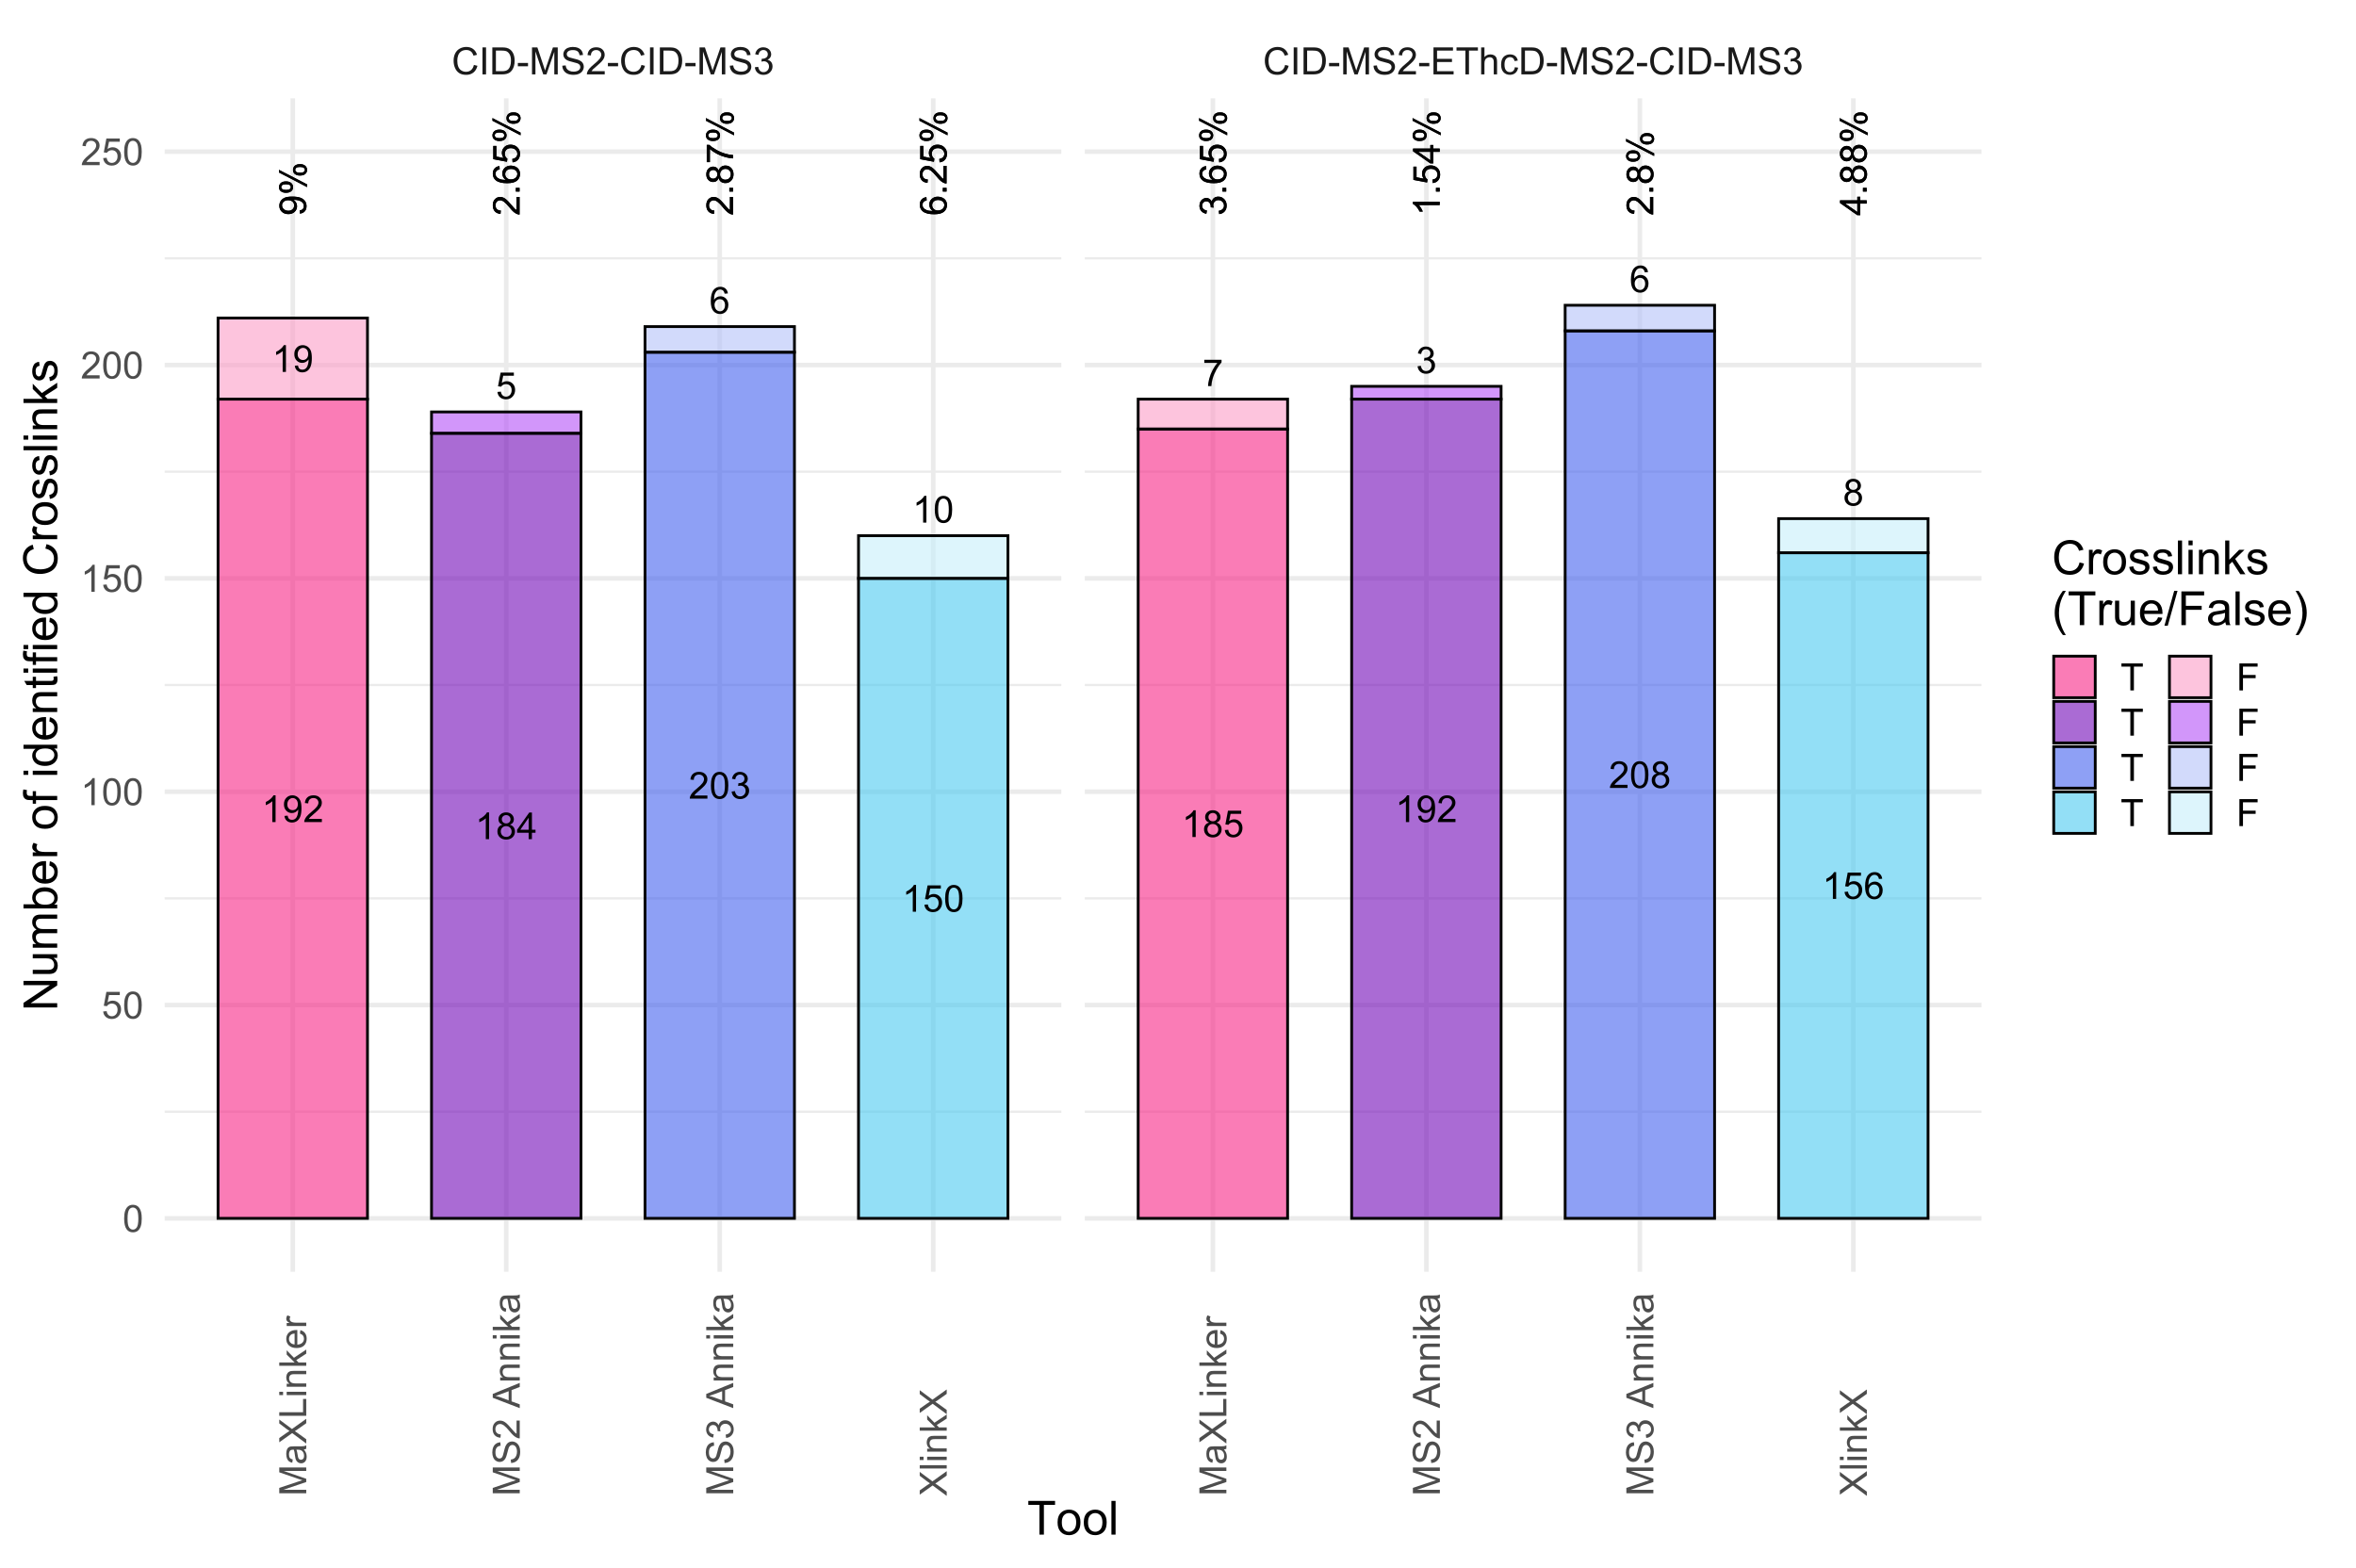 <?xml version="1.0" encoding="UTF-8"?>
<svg xmlns="http://www.w3.org/2000/svg" xmlns:xlink="http://www.w3.org/1999/xlink" width="900pt" height="599pt" viewBox="0 0 900 599" version="1.1">
<defs>
<g>
<symbol overflow="visible" id="glyph0-0">
<path style="stroke:none;" d="M 1.777 0 L 1.777 -8.891 L 8.891 -8.891 L 8.891 0 Z M 2 -0.223 L 8.668 -0.223 L 8.668 -8.668 L 2 -8.668 Z M 2 -0.223 "/>
</symbol>
<symbol overflow="visible" id="glyph0-1">
<path style="stroke:none;" d="M 5.301 0 L 4.051 0 L 4.051 -7.969 C 3.746 -7.68 3.352 -7.391 2.863 -7.105 C 2.375 -6.816 1.938 -6.602 1.551 -6.461 L 1.551 -7.668 C 2.246 -7.992 2.855 -8.391 3.383 -8.863 C 3.902 -9.328 4.273 -9.781 4.496 -10.227 L 5.301 -10.227 Z M 5.301 0 "/>
</symbol>
<symbol overflow="visible" id="glyph0-2">
<path style="stroke:none;" d="M 2.516 -5.523 C 1.992 -5.711 1.609 -5.98 1.363 -6.336 C 1.109 -6.684 0.984 -7.105 0.988 -7.598 C 0.984 -8.336 1.25 -8.961 1.785 -9.469 C 2.316 -9.973 3.023 -10.223 3.91 -10.227 C 4.797 -10.223 5.516 -9.965 6.059 -9.449 C 6.598 -8.93 6.867 -8.301 6.871 -7.566 C 6.867 -7.09 6.742 -6.68 6.496 -6.332 C 6.246 -5.98 5.871 -5.711 5.371 -5.523 C 5.992 -5.316 6.469 -4.988 6.797 -4.535 C 7.121 -4.082 7.281 -3.539 7.285 -2.91 C 7.281 -2.039 6.973 -1.309 6.359 -0.715 C 5.742 -0.125 4.934 0.168 3.934 0.172 C 2.926 0.168 2.117 -0.125 1.5 -0.719 C 0.883 -1.312 0.574 -2.055 0.578 -2.945 C 0.574 -3.605 0.742 -4.16 1.078 -4.609 C 1.414 -5.055 1.891 -5.359 2.516 -5.523 Z M 2.266 -7.641 C 2.262 -7.156 2.418 -6.762 2.73 -6.457 C 3.039 -6.152 3.441 -6 3.938 -6 C 4.418 -6 4.812 -6.148 5.121 -6.453 C 5.43 -6.754 5.582 -7.129 5.586 -7.57 C 5.582 -8.027 5.426 -8.41 5.109 -8.727 C 4.789 -9.035 4.395 -9.191 3.926 -9.195 C 3.449 -9.191 3.051 -9.039 2.738 -8.738 C 2.418 -8.43 2.262 -8.066 2.266 -7.641 Z M 1.863 -2.938 C 1.863 -2.578 1.945 -2.234 2.113 -1.902 C 2.281 -1.566 2.531 -1.309 2.867 -1.129 C 3.195 -0.945 3.555 -0.855 3.945 -0.855 C 4.539 -0.855 5.031 -1.047 5.422 -1.43 C 5.809 -1.812 6.004 -2.301 6.008 -2.898 C 6.004 -3.496 5.805 -3.992 5.406 -4.391 C 5.004 -4.781 4.504 -4.98 3.902 -4.98 C 3.316 -4.98 2.828 -4.785 2.441 -4.395 C 2.055 -4.004 1.863 -3.516 1.863 -2.938 Z M 1.863 -2.938 "/>
</symbol>
<symbol overflow="visible" id="glyph0-3">
<path style="stroke:none;" d="M 4.598 0 L 4.598 -2.438 L 0.18 -2.438 L 0.18 -3.586 L 4.828 -10.184 L 5.848 -10.184 L 5.848 -3.586 L 7.223 -3.586 L 7.223 -2.438 L 5.848 -2.438 L 5.848 0 Z M 4.598 -3.586 L 4.598 -8.176 L 1.41 -3.586 Z M 4.598 -3.586 "/>
</symbol>
<symbol overflow="visible" id="glyph0-4">
<path style="stroke:none;" d="M 7.16 -1.203 L 7.16 0 L 0.43 0 C 0.418 -0.301 0.469 -0.59 0.578 -0.867 C 0.746 -1.324 1.02 -1.773 1.398 -2.223 C 1.773 -2.664 2.32 -3.18 3.035 -3.766 C 4.141 -4.668 4.887 -5.387 5.277 -5.922 C 5.664 -6.449 5.859 -6.949 5.863 -7.426 C 5.859 -7.918 5.684 -8.336 5.332 -8.68 C 4.977 -9.016 4.512 -9.188 3.945 -9.191 C 3.34 -9.188 2.859 -9.008 2.5 -8.648 C 2.137 -8.285 1.953 -7.785 1.953 -7.148 L 0.668 -7.281 C 0.754 -8.238 1.082 -8.969 1.66 -9.473 C 2.23 -9.973 3.004 -10.223 3.973 -10.227 C 4.949 -10.223 5.723 -9.953 6.293 -9.414 C 6.863 -8.871 7.148 -8.199 7.148 -7.398 C 7.148 -6.988 7.062 -6.586 6.898 -6.195 C 6.727 -5.797 6.449 -5.383 6.066 -4.953 C 5.676 -4.516 5.035 -3.918 4.141 -3.16 C 3.387 -2.527 2.906 -2.102 2.695 -1.879 C 2.48 -1.652 2.305 -1.426 2.168 -1.203 Z M 7.16 -1.203 "/>
</symbol>
<symbol overflow="visible" id="glyph0-5">
<path style="stroke:none;" d="M 0.59 -5.023 C 0.586 -6.223 0.711 -7.191 0.961 -7.93 C 1.207 -8.66 1.574 -9.227 2.066 -9.629 C 2.555 -10.023 3.168 -10.223 3.91 -10.227 C 4.453 -10.223 4.934 -10.113 5.348 -9.895 C 5.758 -9.672 6.098 -9.355 6.371 -8.941 C 6.637 -8.527 6.848 -8.02 7 -7.426 C 7.152 -6.828 7.23 -6.027 7.23 -5.023 C 7.23 -3.824 7.105 -2.859 6.863 -2.129 C 6.613 -1.391 6.246 -0.824 5.762 -0.426 C 5.27 -0.027 4.652 0.168 3.91 0.172 C 2.926 0.168 2.156 -0.18 1.598 -0.883 C 0.922 -1.727 0.586 -3.105 0.59 -5.023 Z M 1.875 -5.023 C 1.875 -3.348 2.07 -2.234 2.461 -1.684 C 2.852 -1.129 3.332 -0.855 3.91 -0.855 C 4.48 -0.855 4.965 -1.133 5.359 -1.688 C 5.746 -2.242 5.941 -3.352 5.945 -5.023 C 5.941 -6.695 5.746 -7.809 5.359 -8.363 C 4.965 -8.91 4.477 -9.188 3.898 -9.191 C 3.32 -9.188 2.863 -8.945 2.523 -8.461 C 2.09 -7.84 1.875 -6.691 1.875 -5.023 Z M 1.875 -5.023 "/>
</symbol>
<symbol overflow="visible" id="glyph0-6">
<path style="stroke:none;" d="M 0.598 -2.688 L 1.848 -2.855 C 1.988 -2.145 2.234 -1.637 2.578 -1.324 C 2.922 -1.012 3.34 -0.855 3.84 -0.855 C 4.426 -0.855 4.922 -1.059 5.328 -1.465 C 5.73 -1.871 5.934 -2.375 5.938 -2.98 C 5.934 -3.551 5.746 -4.023 5.375 -4.398 C 4.996 -4.77 4.52 -4.957 3.945 -4.961 C 3.703 -4.957 3.41 -4.91 3.062 -4.82 L 3.203 -5.918 C 3.285 -5.91 3.352 -5.906 3.402 -5.906 C 3.934 -5.906 4.414 -6.043 4.84 -6.32 C 5.266 -6.598 5.477 -7.027 5.48 -7.605 C 5.477 -8.062 5.324 -8.441 5.016 -8.742 C 4.703 -9.043 4.301 -9.191 3.812 -9.195 C 3.324 -9.191 2.918 -9.039 2.598 -8.738 C 2.27 -8.43 2.062 -7.973 1.973 -7.363 L 0.723 -7.586 C 0.871 -8.422 1.219 -9.07 1.766 -9.535 C 2.305 -9.992 2.98 -10.223 3.785 -10.227 C 4.34 -10.223 4.852 -10.105 5.32 -9.867 C 5.789 -9.625 6.145 -9.297 6.395 -8.891 C 6.637 -8.477 6.762 -8.039 6.766 -7.578 C 6.762 -7.133 6.645 -6.734 6.41 -6.375 C 6.176 -6.016 5.824 -5.727 5.363 -5.516 C 5.961 -5.375 6.43 -5.09 6.766 -4.652 C 7.098 -4.215 7.266 -3.664 7.266 -3.008 C 7.266 -2.117 6.941 -1.363 6.293 -0.746 C 5.645 -0.129 4.824 0.176 3.836 0.18 C 2.938 0.176 2.195 -0.086 1.605 -0.617 C 1.016 -1.148 0.68 -1.84 0.598 -2.688 Z M 0.598 -2.688 "/>
</symbol>
<symbol overflow="visible" id="glyph0-7">
<path style="stroke:none;" d="M 0.777 -2.355 L 1.98 -2.465 C 2.082 -1.898 2.273 -1.488 2.562 -1.234 C 2.844 -0.98 3.215 -0.855 3.668 -0.855 C 4.051 -0.855 4.387 -0.941 4.68 -1.117 C 4.965 -1.293 5.203 -1.527 5.391 -1.824 C 5.574 -2.113 5.727 -2.512 5.855 -3.016 C 5.977 -3.512 6.039 -4.02 6.043 -4.543 C 6.039 -4.594 6.039 -4.68 6.035 -4.793 C 5.785 -4.395 5.441 -4.07 5.012 -3.824 C 4.574 -3.574 4.105 -3.449 3.605 -3.453 C 2.758 -3.449 2.047 -3.754 1.465 -4.367 C 0.879 -4.977 0.586 -5.785 0.59 -6.785 C 0.586 -7.816 0.891 -8.648 1.504 -9.281 C 2.109 -9.91 2.871 -10.223 3.793 -10.227 C 4.449 -10.223 5.055 -10.047 5.609 -9.691 C 6.156 -9.332 6.574 -8.82 6.859 -8.164 C 7.141 -7.5 7.281 -6.547 7.285 -5.301 C 7.281 -3.996 7.141 -2.961 6.859 -2.191 C 6.574 -1.418 6.156 -0.828 5.602 -0.43 C 5.043 -0.027 4.387 0.168 3.641 0.172 C 2.84 0.168 2.191 -0.047 1.688 -0.488 C 1.18 -0.926 0.875 -1.551 0.777 -2.355 Z M 5.898 -6.848 C 5.895 -7.562 5.703 -8.133 5.324 -8.559 C 4.938 -8.977 4.477 -9.188 3.945 -9.191 C 3.387 -9.188 2.902 -8.961 2.492 -8.508 C 2.078 -8.055 1.875 -7.465 1.875 -6.746 C 1.875 -6.094 2.07 -5.566 2.461 -5.164 C 2.852 -4.758 3.332 -4.559 3.91 -4.559 C 4.484 -4.559 4.961 -4.758 5.336 -5.164 C 5.707 -5.566 5.895 -6.129 5.898 -6.848 Z M 5.898 -6.848 "/>
</symbol>
<symbol overflow="visible" id="glyph0-8">
<path style="stroke:none;" d="M 0.59 -2.668 L 1.902 -2.777 C 2 -2.137 2.227 -1.656 2.582 -1.336 C 2.934 -1.016 3.359 -0.855 3.863 -0.855 C 4.461 -0.855 4.973 -1.082 5.391 -1.535 C 5.805 -1.988 6.012 -2.59 6.016 -3.34 C 6.012 -4.051 5.812 -4.613 5.414 -5.027 C 5.012 -5.441 4.484 -5.648 3.84 -5.648 C 3.434 -5.648 3.07 -5.555 2.75 -5.371 C 2.422 -5.188 2.168 -4.949 1.988 -4.66 L 0.812 -4.812 L 1.801 -10.043 L 6.863 -10.043 L 6.863 -8.852 L 2.801 -8.852 L 2.25 -6.113 C 2.859 -6.535 3.5 -6.75 4.176 -6.754 C 5.062 -6.75 5.812 -6.441 6.426 -5.828 C 7.035 -5.207 7.34 -4.414 7.344 -3.453 C 7.34 -2.527 7.07 -1.73 6.535 -1.062 C 5.879 -0.238 4.988 0.168 3.863 0.172 C 2.934 0.168 2.18 -0.086 1.594 -0.605 C 1.008 -1.121 0.672 -1.809 0.59 -2.668 Z M 0.59 -2.668 "/>
</symbol>
<symbol overflow="visible" id="glyph0-9">
<path style="stroke:none;" d="M 7.078 -7.691 L 5.836 -7.594 C 5.723 -8.082 5.562 -8.438 5.363 -8.664 C 5.02 -9.016 4.605 -9.191 4.113 -9.195 C 3.715 -9.191 3.363 -9.082 3.062 -8.863 C 2.668 -8.574 2.359 -8.156 2.133 -7.605 C 1.906 -7.055 1.785 -6.27 1.777 -5.25 C 2.074 -5.707 2.445 -6.047 2.883 -6.27 C 3.316 -6.492 3.77 -6.602 4.25 -6.605 C 5.078 -6.602 5.789 -6.297 6.379 -5.684 C 6.961 -5.07 7.254 -4.277 7.258 -3.305 C 7.254 -2.664 7.117 -2.07 6.844 -1.523 C 6.57 -0.977 6.191 -0.555 5.711 -0.266 C 5.227 0.027 4.68 0.168 4.07 0.172 C 3.027 0.168 2.176 -0.211 1.52 -0.977 C 0.859 -1.738 0.531 -3 0.535 -4.766 C 0.531 -6.73 0.895 -8.164 1.625 -9.059 C 2.258 -9.836 3.113 -10.223 4.188 -10.227 C 4.988 -10.223 5.645 -10 6.156 -9.551 C 6.668 -9.102 6.977 -8.48 7.078 -7.691 Z M 1.973 -3.301 C 1.969 -2.863 2.059 -2.453 2.246 -2.062 C 2.426 -1.668 2.684 -1.367 3.016 -1.164 C 3.34 -0.957 3.684 -0.855 4.051 -0.855 C 4.574 -0.855 5.027 -1.066 5.41 -1.492 C 5.785 -1.918 5.977 -2.496 5.98 -3.23 C 5.977 -3.93 5.789 -4.484 5.418 -4.891 C 5.039 -5.293 4.566 -5.496 4 -5.5 C 3.434 -5.496 2.953 -5.293 2.562 -4.891 C 2.164 -4.484 1.969 -3.953 1.973 -3.301 Z M 1.973 -3.301 "/>
</symbol>
<symbol overflow="visible" id="glyph0-10">
<path style="stroke:none;" d="M 0.672 -8.852 L 0.672 -10.051 L 7.266 -10.051 L 7.266 -9.078 C 6.617 -8.383 5.973 -7.469 5.336 -6.328 C 4.699 -5.184 4.207 -4.008 3.863 -2.801 C 3.609 -1.945 3.449 -1.012 3.383 0 L 2.098 0 C 2.109 -0.801 2.266 -1.766 2.57 -2.902 C 2.871 -4.035 3.305 -5.129 3.867 -6.184 C 4.43 -7.234 5.027 -8.125 5.66 -8.852 Z M 0.672 -8.852 "/>
</symbol>
<symbol overflow="visible" id="glyph1-0">
<path style="stroke:none;" d="M 0 -1.777 L -8.891 -1.777 L -8.891 -8.891 L 0 -8.891 Z M -0.223 -2 L -0.223 -8.668 L -8.668 -8.668 L -8.668 -2 Z M -0.223 -2 "/>
</symbol>
<symbol overflow="visible" id="glyph1-1">
<path style="stroke:none;" d="M -1.203 -7.16 L 0 -7.16 L 0 -0.43 C -0.301 -0.418 -0.59 -0.469 -0.867 -0.578 C -1.324 -0.746 -1.773 -1.02 -2.223 -1.398 C -2.664 -1.773 -3.18 -2.32 -3.766 -3.035 C -4.668 -4.141 -5.387 -4.887 -5.922 -5.277 C -6.449 -5.664 -6.949 -5.859 -7.426 -5.863 C -7.918 -5.859 -8.336 -5.684 -8.68 -5.332 C -9.016 -4.977 -9.188 -4.512 -9.191 -3.945 C -9.188 -3.34 -9.008 -2.859 -8.648 -2.5 C -8.285 -2.137 -7.785 -1.953 -7.148 -1.953 L -7.281 -0.668 C -8.238 -0.754 -8.969 -1.082 -9.473 -1.66 C -9.973 -2.23 -10.223 -3.004 -10.227 -3.973 C -10.223 -4.949 -9.953 -5.723 -9.414 -6.293 C -8.871 -6.863 -8.199 -7.148 -7.398 -7.148 C -6.988 -7.148 -6.586 -7.062 -6.195 -6.898 C -5.797 -6.727 -5.383 -6.449 -4.953 -6.066 C -4.516 -5.676 -3.918 -5.035 -3.16 -4.141 C -2.527 -3.387 -2.102 -2.906 -1.879 -2.695 C -1.652 -2.48 -1.426 -2.305 -1.203 -2.168 Z M -1.203 -7.16 "/>
</symbol>
<symbol overflow="visible" id="glyph1-2">
<path style="stroke:none;" d="M 0 -1.293 L -1.426 -1.293 L -1.426 -2.715 L 0 -2.715 Z M 0 -1.293 "/>
</symbol>
<symbol overflow="visible" id="glyph1-3">
<path style="stroke:none;" d="M -7.691 -7.078 L -7.594 -5.836 C -8.082 -5.723 -8.438 -5.562 -8.664 -5.363 C -9.016 -5.02 -9.191 -4.605 -9.195 -4.113 C -9.191 -3.715 -9.082 -3.363 -8.863 -3.062 C -8.574 -2.668 -8.156 -2.359 -7.605 -2.133 C -7.055 -1.906 -6.27 -1.785 -5.25 -1.777 C -5.707 -2.074 -6.047 -2.445 -6.27 -2.883 C -6.492 -3.316 -6.602 -3.77 -6.605 -4.25 C -6.602 -5.078 -6.297 -5.789 -5.684 -6.379 C -5.07 -6.961 -4.277 -7.254 -3.305 -7.258 C -2.664 -7.254 -2.07 -7.117 -1.523 -6.844 C -0.977 -6.57 -0.555 -6.191 -0.266 -5.711 C 0.027 -5.227 0.168 -4.68 0.172 -4.07 C 0.168 -3.027 -0.211 -2.176 -0.977 -1.52 C -1.738 -0.859 -3 -0.531 -4.766 -0.535 C -6.73 -0.531 -8.164 -0.895 -9.059 -1.625 C -9.836 -2.258 -10.223 -3.113 -10.227 -4.188 C -10.223 -4.988 -10 -5.645 -9.551 -6.156 C -9.102 -6.668 -8.48 -6.977 -7.691 -7.078 Z M -3.301 -1.973 C -2.863 -1.969 -2.453 -2.059 -2.062 -2.246 C -1.668 -2.426 -1.367 -2.684 -1.164 -3.016 C -0.957 -3.34 -0.855 -3.684 -0.855 -4.051 C -0.855 -4.574 -1.066 -5.027 -1.492 -5.41 C -1.918 -5.785 -2.496 -5.977 -3.23 -5.98 C -3.93 -5.977 -4.484 -5.789 -4.891 -5.418 C -5.293 -5.039 -5.496 -4.566 -5.5 -4 C -5.496 -3.434 -5.293 -2.953 -4.891 -2.562 C -4.484 -2.164 -3.953 -1.969 -3.301 -1.973 Z M -3.301 -1.973 "/>
</symbol>
<symbol overflow="visible" id="glyph1-4">
<path style="stroke:none;" d="M -2.668 -0.59 L -2.777 -1.902 C -2.137 -2 -1.656 -2.227 -1.336 -2.582 C -1.016 -2.934 -0.855 -3.359 -0.855 -3.863 C -0.855 -4.461 -1.082 -4.973 -1.535 -5.391 C -1.988 -5.805 -2.59 -6.012 -3.34 -6.016 C -4.051 -6.012 -4.613 -5.812 -5.027 -5.414 C -5.441 -5.012 -5.648 -4.484 -5.648 -3.84 C -5.648 -3.434 -5.555 -3.07 -5.371 -2.75 C -5.188 -2.422 -4.949 -2.168 -4.66 -1.988 L -4.812 -0.812 L -10.043 -1.801 L -10.043 -6.863 L -8.852 -6.863 L -8.852 -2.801 L -6.113 -2.25 C -6.535 -2.859 -6.75 -3.5 -6.754 -4.176 C -6.75 -5.062 -6.441 -5.812 -5.828 -6.426 C -5.207 -7.035 -4.414 -7.34 -3.453 -7.344 C -2.527 -7.34 -1.73 -7.07 -1.062 -6.535 C -0.238 -5.879 0.168 -4.988 0.172 -3.863 C 0.168 -2.934 -0.086 -2.18 -0.605 -1.594 C -1.121 -1.008 -1.809 -0.672 -2.668 -0.59 Z M -2.668 -0.59 "/>
</symbol>
<symbol overflow="visible" id="glyph1-5">
<path style="stroke:none;" d="M -7.738 -0.828 C -8.461 -0.824 -9.078 -1.008 -9.59 -1.375 C -10.098 -1.738 -10.352 -2.27 -10.355 -2.965 C -10.352 -3.605 -10.125 -4.133 -9.672 -4.555 C -9.215 -4.969 -8.543 -5.18 -7.66 -5.184 C -6.797 -5.18 -6.137 -4.969 -5.672 -4.547 C -5.203 -4.121 -4.969 -3.598 -4.973 -2.98 C -4.969 -2.359 -5.199 -1.848 -5.66 -1.441 C -6.117 -1.031 -6.809 -0.824 -7.738 -0.828 Z M -9.496 -3 C -9.492 -2.688 -9.359 -2.43 -9.094 -2.227 C -8.824 -2.02 -8.328 -1.914 -7.613 -1.918 C -6.957 -1.914 -6.5 -2.02 -6.234 -2.23 C -5.969 -2.438 -5.836 -2.695 -5.836 -3 C -5.836 -3.312 -5.969 -3.57 -6.238 -3.781 C -6.504 -3.984 -6.996 -4.09 -7.711 -4.09 C -8.367 -4.09 -8.828 -3.984 -9.094 -3.777 C -9.359 -3.566 -9.492 -3.309 -9.496 -3 Z M 0.375 -3.008 L -10.355 -8.578 L -10.355 -9.594 L 0.375 -4.043 Z M -2.391 -7.41 C -3.121 -7.406 -3.738 -7.59 -4.246 -7.957 C -4.75 -8.324 -5.004 -8.855 -5.008 -9.559 C -5.004 -10.191 -4.777 -10.723 -4.324 -11.145 C -3.867 -11.562 -3.195 -11.77 -2.312 -11.773 C -1.449 -11.77 -0.785 -11.559 -0.32 -11.137 C 0.145 -10.711 0.375 -10.188 0.375 -9.566 C 0.375 -8.945 0.145 -8.43 -0.316 -8.023 C -0.777 -7.609 -1.469 -7.406 -2.391 -7.41 Z M -4.148 -9.594 C -4.148 -9.273 -4.012 -9.016 -3.742 -8.812 C -3.473 -8.605 -2.98 -8.5 -2.266 -8.504 C -1.613 -8.5 -1.152 -8.605 -0.887 -8.816 C -0.613 -9.023 -0.48 -9.281 -0.484 -9.586 C -0.48 -9.906 -0.613 -10.168 -0.887 -10.375 C -1.152 -10.578 -1.645 -10.68 -2.363 -10.684 C -3.016 -10.68 -3.477 -10.578 -3.746 -10.371 C -4.012 -10.16 -4.148 -9.898 -4.148 -9.594 Z M -4.148 -9.594 "/>
</symbol>
<symbol overflow="visible" id="glyph1-6">
<path style="stroke:none;" d="M -5.523 -2.516 C -5.711 -1.992 -5.98 -1.609 -6.336 -1.363 C -6.684 -1.109 -7.105 -0.984 -7.598 -0.988 C -8.336 -0.984 -8.961 -1.25 -9.469 -1.785 C -9.973 -2.316 -10.223 -3.023 -10.227 -3.91 C -10.223 -4.797 -9.965 -5.516 -9.449 -6.059 C -8.93 -6.598 -8.301 -6.867 -7.566 -6.871 C -7.09 -6.867 -6.68 -6.742 -6.332 -6.496 C -5.98 -6.246 -5.711 -5.871 -5.523 -5.371 C -5.316 -5.992 -4.988 -6.469 -4.535 -6.797 C -4.082 -7.121 -3.539 -7.281 -2.91 -7.285 C -2.039 -7.281 -1.309 -6.973 -0.715 -6.359 C -0.125 -5.742 0.168 -4.934 0.172 -3.934 C 0.168 -2.926 -0.125 -2.117 -0.719 -1.5 C -1.312 -0.883 -2.055 -0.574 -2.945 -0.578 C -3.605 -0.574 -4.16 -0.742 -4.609 -1.078 C -5.055 -1.414 -5.359 -1.891 -5.523 -2.516 Z M -7.641 -2.266 C -7.156 -2.262 -6.762 -2.418 -6.457 -2.73 C -6.152 -3.039 -6 -3.441 -6 -3.938 C -6 -4.418 -6.148 -4.812 -6.453 -5.121 C -6.754 -5.43 -7.129 -5.582 -7.57 -5.586 C -8.027 -5.582 -8.41 -5.426 -8.727 -5.109 C -9.035 -4.789 -9.191 -4.395 -9.195 -3.926 C -9.191 -3.449 -9.039 -3.051 -8.738 -2.738 C -8.43 -2.418 -8.066 -2.262 -7.641 -2.266 Z M -2.938 -1.863 C -2.578 -1.863 -2.234 -1.945 -1.902 -2.113 C -1.566 -2.281 -1.309 -2.531 -1.129 -2.867 C -0.945 -3.195 -0.855 -3.555 -0.855 -3.945 C -0.855 -4.539 -1.047 -5.031 -1.43 -5.422 C -1.812 -5.809 -2.301 -6.004 -2.898 -6.008 C -3.496 -6.004 -3.992 -5.805 -4.391 -5.406 C -4.781 -5.004 -4.98 -4.504 -4.98 -3.902 C -4.98 -3.316 -4.785 -2.828 -4.395 -2.441 C -4.004 -2.055 -3.516 -1.863 -2.938 -1.863 Z M -2.938 -1.863 "/>
</symbol>
<symbol overflow="visible" id="glyph1-7">
<path style="stroke:none;" d="M -8.852 -0.672 L -10.051 -0.672 L -10.051 -7.266 L -9.078 -7.266 C -8.383 -6.617 -7.469 -5.973 -6.328 -5.336 C -5.184 -4.699 -4.008 -4.207 -2.801 -3.863 C -1.945 -3.609 -1.012 -3.449 0 -3.383 L 0 -2.098 C -0.801 -2.109 -1.766 -2.266 -2.902 -2.57 C -4.035 -2.871 -5.129 -3.305 -6.184 -3.867 C -7.234 -4.43 -8.125 -5.027 -8.852 -5.66 Z M -8.852 -0.672 "/>
</symbol>
<symbol overflow="visible" id="glyph1-8">
<path style="stroke:none;" d="M -2.355 -0.777 L -2.465 -1.98 C -1.898 -2.082 -1.488 -2.273 -1.234 -2.562 C -0.98 -2.844 -0.855 -3.215 -0.855 -3.668 C -0.855 -4.051 -0.941 -4.387 -1.117 -4.68 C -1.293 -4.965 -1.527 -5.203 -1.824 -5.391 C -2.113 -5.574 -2.512 -5.727 -3.016 -5.855 C -3.512 -5.977 -4.02 -6.039 -4.543 -6.043 C -4.594 -6.039 -4.68 -6.039 -4.793 -6.035 C -4.395 -5.785 -4.07 -5.441 -3.824 -5.012 C -3.574 -4.574 -3.449 -4.105 -3.453 -3.605 C -3.449 -2.758 -3.754 -2.047 -4.367 -1.465 C -4.977 -0.879 -5.785 -0.586 -6.785 -0.59 C -7.816 -0.586 -8.648 -0.891 -9.281 -1.504 C -9.91 -2.109 -10.223 -2.871 -10.227 -3.793 C -10.223 -4.449 -10.047 -5.055 -9.691 -5.609 C -9.332 -6.156 -8.82 -6.574 -8.164 -6.859 C -7.5 -7.141 -6.547 -7.281 -5.301 -7.285 C -3.996 -7.281 -2.961 -7.141 -2.191 -6.859 C -1.418 -6.574 -0.828 -6.156 -0.43 -5.602 C -0.027 -5.043 0.168 -4.387 0.172 -3.641 C 0.168 -2.84 -0.047 -2.191 -0.488 -1.688 C -0.926 -1.18 -1.551 -0.875 -2.355 -0.777 Z M -6.848 -5.898 C -7.562 -5.895 -8.133 -5.703 -8.559 -5.324 C -8.977 -4.938 -9.188 -4.477 -9.191 -3.945 C -9.188 -3.387 -8.961 -2.902 -8.508 -2.492 C -8.055 -2.078 -7.465 -1.875 -6.746 -1.875 C -6.094 -1.875 -5.566 -2.07 -5.164 -2.461 C -4.758 -2.852 -4.559 -3.332 -4.559 -3.91 C -4.559 -4.484 -4.758 -4.961 -5.164 -5.336 C -5.566 -5.707 -6.129 -5.895 -6.848 -5.898 Z M -6.848 -5.898 "/>
</symbol>
<symbol overflow="visible" id="glyph1-9">
<path style="stroke:none;" d="M 0 -5.301 L 0 -4.051 L -7.969 -4.051 C -7.68 -3.746 -7.391 -3.352 -7.105 -2.863 C -6.816 -2.375 -6.602 -1.938 -6.461 -1.551 L -7.668 -1.551 C -7.992 -2.246 -8.391 -2.855 -8.863 -3.383 C -9.328 -3.902 -9.781 -4.273 -10.227 -4.496 L -10.227 -5.301 Z M 0 -5.301 "/>
</symbol>
<symbol overflow="visible" id="glyph1-10">
<path style="stroke:none;" d="M 0 -4.598 L -2.438 -4.598 L -2.438 -0.18 L -3.586 -0.18 L -10.184 -4.828 L -10.184 -5.848 L -3.586 -5.848 L -3.586 -7.223 L -2.438 -7.223 L -2.438 -5.848 L 0 -5.848 Z M -3.586 -4.598 L -8.176 -4.598 L -3.586 -1.41 Z M -3.586 -4.598 "/>
</symbol>
<symbol overflow="visible" id="glyph1-11">
<path style="stroke:none;" d="M -2.688 -0.598 L -2.855 -1.848 C -2.145 -1.988 -1.637 -2.234 -1.324 -2.578 C -1.012 -2.922 -0.855 -3.34 -0.855 -3.84 C -0.855 -4.426 -1.059 -4.922 -1.465 -5.328 C -1.871 -5.73 -2.375 -5.934 -2.98 -5.938 C -3.551 -5.934 -4.023 -5.746 -4.398 -5.375 C -4.77 -4.996 -4.957 -4.52 -4.961 -3.945 C -4.957 -3.703 -4.91 -3.41 -4.82 -3.062 L -5.918 -3.203 C -5.91 -3.285 -5.906 -3.352 -5.906 -3.402 C -5.906 -3.934 -6.043 -4.414 -6.32 -4.84 C -6.598 -5.266 -7.027 -5.477 -7.605 -5.48 C -8.062 -5.477 -8.441 -5.324 -8.742 -5.016 C -9.043 -4.703 -9.191 -4.301 -9.195 -3.812 C -9.191 -3.324 -9.039 -2.918 -8.738 -2.598 C -8.43 -2.27 -7.973 -2.062 -7.363 -1.973 L -7.586 -0.723 C -8.422 -0.871 -9.07 -1.219 -9.535 -1.766 C -9.992 -2.305 -10.223 -2.98 -10.227 -3.785 C -10.223 -4.34 -10.105 -4.852 -9.867 -5.32 C -9.625 -5.789 -9.297 -6.145 -8.891 -6.395 C -8.477 -6.637 -8.039 -6.762 -7.578 -6.766 C -7.133 -6.762 -6.734 -6.645 -6.375 -6.41 C -6.016 -6.176 -5.727 -5.824 -5.516 -5.363 C -5.375 -5.961 -5.09 -6.43 -4.652 -6.766 C -4.215 -7.098 -3.664 -7.266 -3.008 -7.266 C -2.117 -7.266 -1.363 -6.941 -0.746 -6.293 C -0.129 -5.645 0.176 -4.824 0.18 -3.836 C 0.176 -2.938 -0.086 -2.195 -0.617 -1.605 C -1.148 -1.016 -1.84 -0.68 -2.688 -0.598 Z M -2.688 -0.598 "/>
</symbol>
<symbol overflow="visible" id="glyph2-0">
<path style="stroke:none;" d="M 1.801 0 L 1.801 -9 L 9 -9 L 9 0 Z M 2.023 -0.227 L 8.773 -0.227 L 8.773 -8.773 L 2.023 -8.773 Z M 2.023 -0.227 "/>
</symbol>
<symbol overflow="visible" id="glyph2-1">
<path style="stroke:none;" d="M 8.465 -3.613 L 9.828 -3.27 C 9.539 -2.148 9.027 -1.293 8.285 -0.707 C 7.543 -0.117 6.633 0.176 5.562 0.176 C 4.445 0.176 3.543 -0.047 2.852 -0.5 C 2.152 -0.949 1.621 -1.605 1.262 -2.465 C 0.895 -3.32 0.715 -4.242 0.719 -5.23 C 0.715 -6.301 0.918 -7.238 1.332 -8.039 C 1.738 -8.836 2.324 -9.441 3.082 -9.859 C 3.84 -10.273 4.672 -10.48 5.582 -10.484 C 6.609 -10.48 7.477 -10.219 8.184 -9.695 C 8.883 -9.168 9.371 -8.43 9.652 -7.48 L 8.312 -7.164 C 8.07 -7.91 7.723 -8.457 7.27 -8.801 C 6.812 -9.145 6.242 -9.316 5.555 -9.316 C 4.762 -9.316 4.098 -9.125 3.566 -8.746 C 3.031 -8.363 2.656 -7.852 2.445 -7.215 C 2.227 -6.574 2.121 -5.918 2.125 -5.238 C 2.121 -4.359 2.25 -3.594 2.508 -2.941 C 2.762 -2.285 3.156 -1.797 3.699 -1.477 C 4.234 -1.152 4.82 -0.988 5.449 -0.992 C 6.211 -0.988 6.855 -1.211 7.387 -1.652 C 7.914 -2.09 8.273 -2.742 8.465 -3.613 Z M 8.465 -3.613 "/>
</symbol>
<symbol overflow="visible" id="glyph2-2">
<path style="stroke:none;" d="M 1.344 0 L 1.344 -10.309 L 2.707 -10.309 L 2.707 0 Z M 1.344 0 "/>
</symbol>
<symbol overflow="visible" id="glyph2-3">
<path style="stroke:none;" d="M 1.109 0 L 1.109 -10.309 L 4.66 -10.309 C 5.457 -10.305 6.07 -10.258 6.496 -10.16 C 7.086 -10.023 7.59 -9.777 8.008 -9.422 C 8.551 -8.961 8.957 -8.371 9.227 -7.66 C 9.496 -6.941 9.633 -6.125 9.633 -5.211 C 9.633 -4.422 9.539 -3.73 9.359 -3.129 C 9.172 -2.523 8.938 -2.023 8.656 -1.629 C 8.367 -1.23 8.055 -0.918 7.715 -0.691 C 7.375 -0.465 6.965 -0.293 6.484 -0.176 C 6.004 -0.059 5.453 0 4.832 0 Z M 2.477 -1.215 L 4.676 -1.215 C 5.355 -1.211 5.887 -1.277 6.273 -1.406 C 6.66 -1.531 6.969 -1.707 7.199 -1.941 C 7.52 -2.262 7.77 -2.695 7.953 -3.242 C 8.133 -3.785 8.227 -4.449 8.227 -5.23 C 8.227 -6.305 8.047 -7.133 7.695 -7.715 C 7.336 -8.293 6.906 -8.68 6.406 -8.879 C 6.035 -9.016 5.449 -9.086 4.641 -9.09 L 2.477 -9.09 Z M 2.477 -1.215 "/>
</symbol>
<symbol overflow="visible" id="glyph2-4">
<path style="stroke:none;" d="M 0.457 -3.094 L 0.457 -4.367 L 4.344 -4.367 L 4.344 -3.094 Z M 0.457 -3.094 "/>
</symbol>
<symbol overflow="visible" id="glyph2-5">
<path style="stroke:none;" d="M 1.07 0 L 1.07 -10.309 L 3.121 -10.309 L 5.562 -3.008 C 5.781 -2.324 5.945 -1.816 6.055 -1.484 C 6.168 -1.855 6.352 -2.406 6.602 -3.137 L 9.07 -10.309 L 10.906 -10.309 L 10.906 0 L 9.59 0 L 9.59 -8.629 L 6.594 0 L 5.363 0 L 2.383 -8.773 L 2.383 0 Z M 1.07 0 "/>
</symbol>
<symbol overflow="visible" id="glyph2-6">
<path style="stroke:none;" d="M 0.648 -3.312 L 1.934 -3.426 C 1.992 -2.906 2.133 -2.484 2.355 -2.156 C 2.578 -1.824 2.922 -1.555 3.395 -1.352 C 3.859 -1.145 4.387 -1.043 4.977 -1.047 C 5.492 -1.043 5.953 -1.121 6.355 -1.277 C 6.75 -1.434 7.047 -1.645 7.246 -1.914 C 7.438 -2.184 7.535 -2.477 7.539 -2.797 C 7.535 -3.117 7.441 -3.402 7.258 -3.645 C 7.066 -3.887 6.758 -4.09 6.328 -4.254 C 6.051 -4.359 5.438 -4.523 4.492 -4.754 C 3.543 -4.98 2.879 -5.195 2.504 -5.398 C 2.008 -5.652 1.641 -5.973 1.402 -6.359 C 1.156 -6.738 1.035 -7.168 1.039 -7.645 C 1.035 -8.16 1.184 -8.645 1.48 -9.102 C 1.773 -9.551 2.207 -9.895 2.777 -10.133 C 3.344 -10.363 3.973 -10.48 4.668 -10.484 C 5.43 -10.48 6.105 -10.359 6.691 -10.113 C 7.273 -9.867 7.719 -9.504 8.035 -9.027 C 8.348 -8.547 8.52 -8.004 8.543 -7.402 L 7.234 -7.305 C 7.16 -7.953 6.922 -8.445 6.52 -8.781 C 6.113 -9.113 5.516 -9.281 4.727 -9.281 C 3.898 -9.281 3.297 -9.129 2.922 -8.828 C 2.543 -8.523 2.355 -8.16 2.355 -7.734 C 2.355 -7.363 2.488 -7.059 2.758 -6.82 C 3.016 -6.578 3.699 -6.332 4.812 -6.086 C 5.918 -5.832 6.68 -5.613 7.094 -5.43 C 7.691 -5.148 8.133 -4.797 8.422 -4.375 C 8.703 -3.949 8.848 -3.461 8.852 -2.91 C 8.848 -2.359 8.691 -1.844 8.379 -1.359 C 8.066 -0.875 7.613 -0.496 7.027 -0.227 C 6.434 0.043 5.773 0.176 5.043 0.176 C 4.105 0.176 3.324 0.043 2.695 -0.23 C 2.062 -0.5 1.566 -0.91 1.211 -1.457 C 0.852 -2 0.664 -2.617 0.648 -3.312 Z M 0.648 -3.312 "/>
</symbol>
<symbol overflow="visible" id="glyph2-7">
<path style="stroke:none;" d="M 7.25 -1.215 L 7.25 0 L 0.438 0 C 0.426 -0.305 0.473 -0.598 0.582 -0.879 C 0.754 -1.34 1.031 -1.797 1.414 -2.25 C 1.793 -2.699 2.348 -3.219 3.074 -3.812 C 4.191 -4.727 4.949 -5.453 5.344 -5.992 C 5.734 -6.527 5.93 -7.035 5.934 -7.516 C 5.93 -8.016 5.75 -8.438 5.395 -8.785 C 5.035 -9.125 4.566 -9.297 3.992 -9.301 C 3.379 -9.297 2.895 -9.117 2.531 -8.754 C 2.164 -8.387 1.977 -7.879 1.977 -7.234 L 0.676 -7.367 C 0.762 -8.336 1.098 -9.078 1.68 -9.586 C 2.258 -10.094 3.039 -10.348 4.023 -10.352 C 5.008 -10.348 5.789 -10.074 6.367 -9.527 C 6.941 -8.977 7.23 -8.297 7.234 -7.488 C 7.23 -7.074 7.145 -6.668 6.98 -6.273 C 6.809 -5.871 6.531 -5.449 6.141 -5.012 C 5.75 -4.566 5.098 -3.965 4.191 -3.199 C 3.426 -2.559 2.938 -2.125 2.727 -1.902 C 2.508 -1.672 2.332 -1.441 2.195 -1.215 Z M 7.25 -1.215 "/>
</symbol>
<symbol overflow="visible" id="glyph2-8">
<path style="stroke:none;" d="M 0.605 -2.723 L 1.871 -2.891 C 2.012 -2.168 2.262 -1.652 2.613 -1.336 C 2.961 -1.02 3.383 -0.859 3.887 -0.863 C 4.48 -0.859 4.984 -1.066 5.395 -1.48 C 5.805 -1.891 6.012 -2.402 6.012 -3.016 C 6.012 -3.594 5.82 -4.074 5.441 -4.453 C 5.059 -4.828 4.574 -5.016 3.992 -5.02 C 3.75 -5.016 3.453 -4.969 3.102 -4.879 L 3.242 -5.992 C 3.32 -5.98 3.391 -5.977 3.445 -5.977 C 3.984 -5.977 4.469 -6.117 4.898 -6.398 C 5.328 -6.68 5.543 -7.113 5.547 -7.699 C 5.543 -8.16 5.387 -8.543 5.074 -8.852 C 4.762 -9.152 4.355 -9.305 3.859 -9.309 C 3.363 -9.305 2.953 -9.148 2.629 -8.844 C 2.297 -8.531 2.086 -8.07 1.996 -7.453 L 0.73 -7.68 C 0.883 -8.523 1.234 -9.18 1.785 -9.648 C 2.332 -10.113 3.016 -10.348 3.832 -10.352 C 4.395 -10.348 4.91 -10.227 5.387 -9.988 C 5.855 -9.742 6.219 -9.414 6.473 -9 C 6.719 -8.582 6.844 -8.137 6.848 -7.672 C 6.844 -7.223 6.723 -6.816 6.488 -6.453 C 6.246 -6.086 5.895 -5.797 5.43 -5.582 C 6.035 -5.438 6.508 -5.145 6.848 -4.707 C 7.184 -4.262 7.352 -3.707 7.355 -3.043 C 7.352 -2.141 7.023 -1.379 6.371 -0.754 C 5.711 -0.129 4.883 0.18 3.883 0.184 C 2.973 0.18 2.219 -0.086 1.625 -0.625 C 1.023 -1.16 0.684 -1.859 0.605 -2.723 Z M 0.605 -2.723 "/>
</symbol>
<symbol overflow="visible" id="glyph2-9">
<path style="stroke:none;" d="M 1.141 0 L 1.141 -10.309 L 8.594 -10.309 L 8.594 -9.09 L 2.504 -9.09 L 2.504 -5.934 L 8.207 -5.934 L 8.207 -4.727 L 2.504 -4.727 L 2.504 -1.215 L 8.832 -1.215 L 8.832 0 Z M 1.141 0 "/>
</symbol>
<symbol overflow="visible" id="glyph2-10">
<path style="stroke:none;" d="M 3.734 0 L 3.734 -9.09 L 0.336 -9.09 L 0.336 -10.309 L 8.508 -10.309 L 8.508 -9.09 L 5.098 -9.09 L 5.098 0 Z M 3.734 0 "/>
</symbol>
<symbol overflow="visible" id="glyph2-11">
<path style="stroke:none;" d="M 0.949 0 L 0.949 -10.309 L 2.215 -10.309 L 2.215 -6.609 C 2.805 -7.293 3.547 -7.633 4.449 -7.637 C 5 -7.633 5.48 -7.523 5.891 -7.309 C 6.297 -7.086 6.59 -6.785 6.766 -6.402 C 6.941 -6.016 7.031 -5.457 7.031 -4.73 L 7.031 0 L 5.766 0 L 5.766 -4.73 C 5.766 -5.359 5.625 -5.82 5.352 -6.113 C 5.074 -6.398 4.688 -6.543 4.191 -6.547 C 3.812 -6.543 3.461 -6.445 3.133 -6.254 C 2.801 -6.055 2.566 -5.793 2.426 -5.461 C 2.285 -5.129 2.215 -4.668 2.215 -4.086 L 2.215 0 Z M 0.949 0 "/>
</symbol>
<symbol overflow="visible" id="glyph2-12">
<path style="stroke:none;" d="M 5.82 -2.734 L 7.066 -2.574 C 6.93 -1.711 6.582 -1.039 6.023 -0.559 C 5.461 -0.074 4.77 0.164 3.957 0.168 C 2.934 0.164 2.113 -0.168 1.492 -0.832 C 0.871 -1.5 0.562 -2.457 0.562 -3.707 C 0.562 -4.508 0.695 -5.211 0.961 -5.82 C 1.227 -6.422 1.633 -6.879 2.184 -7.184 C 2.727 -7.484 3.32 -7.633 3.965 -7.637 C 4.773 -7.633 5.438 -7.43 5.957 -7.02 C 6.469 -6.609 6.797 -6.027 6.945 -5.273 L 5.715 -5.082 C 5.594 -5.582 5.387 -5.961 5.094 -6.215 C 4.793 -6.465 4.434 -6.59 4.016 -6.594 C 3.375 -6.59 2.859 -6.363 2.461 -5.906 C 2.062 -5.449 1.863 -4.727 1.863 -3.742 C 1.863 -2.734 2.055 -2.004 2.438 -1.551 C 2.82 -1.094 3.32 -0.867 3.945 -0.871 C 4.438 -0.867 4.852 -1.02 5.188 -1.328 C 5.516 -1.629 5.727 -2.098 5.82 -2.734 Z M 5.82 -2.734 "/>
</symbol>
<symbol overflow="visible" id="glyph2-13">
<path style="stroke:none;" d="M 0.598 -5.082 C 0.598 -6.297 0.723 -7.277 0.973 -8.023 C 1.223 -8.766 1.594 -9.34 2.09 -9.746 C 2.582 -10.145 3.203 -10.348 3.957 -10.352 C 4.508 -10.348 4.996 -10.234 5.414 -10.016 C 5.828 -9.789 6.172 -9.469 6.445 -9.051 C 6.719 -8.629 6.93 -8.117 7.086 -7.52 C 7.238 -6.914 7.316 -6.102 7.32 -5.082 C 7.316 -3.871 7.191 -2.895 6.945 -2.152 C 6.695 -1.406 6.324 -0.832 5.832 -0.43 C 5.332 -0.023 4.707 0.176 3.957 0.176 C 2.961 0.176 2.184 -0.18 1.617 -0.895 C 0.938 -1.75 0.598 -3.145 0.598 -5.082 Z M 1.898 -5.082 C 1.898 -3.387 2.094 -2.262 2.492 -1.703 C 2.883 -1.141 3.371 -0.859 3.957 -0.863 C 4.535 -0.859 5.027 -1.141 5.426 -1.707 C 5.82 -2.266 6.016 -3.391 6.02 -5.082 C 6.016 -6.777 5.82 -7.906 5.426 -8.465 C 5.027 -9.02 4.531 -9.297 3.945 -9.301 C 3.359 -9.297 2.895 -9.051 2.551 -8.562 C 2.113 -7.93 1.898 -6.77 1.898 -5.082 Z M 1.898 -5.082 "/>
</symbol>
<symbol overflow="visible" id="glyph2-14">
<path style="stroke:none;" d="M 0.598 -2.699 L 1.926 -2.812 C 2.023 -2.164 2.25 -1.676 2.609 -1.352 C 2.965 -1.023 3.398 -0.859 3.91 -0.863 C 4.516 -0.859 5.031 -1.09 5.457 -1.551 C 5.875 -2.008 6.086 -2.617 6.09 -3.383 C 6.086 -4.102 5.883 -4.672 5.48 -5.09 C 5.07 -5.504 4.539 -5.711 3.887 -5.715 C 3.477 -5.711 3.109 -5.621 2.785 -5.438 C 2.453 -5.25 2.195 -5.008 2.012 -4.719 L 0.824 -4.871 L 1.82 -10.168 L 6.945 -10.168 L 6.945 -8.957 L 2.832 -8.957 L 2.277 -6.188 C 2.895 -6.617 3.543 -6.832 4.227 -6.836 C 5.121 -6.832 5.883 -6.52 6.504 -5.898 C 7.121 -5.273 7.43 -4.473 7.434 -3.496 C 7.43 -2.559 7.156 -1.75 6.617 -1.074 C 5.953 -0.238 5.051 0.176 3.91 0.176 C 2.969 0.176 2.203 -0.086 1.613 -0.609 C 1.016 -1.133 0.68 -1.828 0.598 -2.699 Z M 0.598 -2.699 "/>
</symbol>
<symbol overflow="visible" id="glyph2-15">
<path style="stroke:none;" d="M 5.363 0 L 4.098 0 L 4.098 -8.066 C 3.789 -7.773 3.391 -7.48 2.898 -7.191 C 2.402 -6.898 1.957 -6.684 1.566 -6.539 L 1.566 -7.762 C 2.27 -8.094 2.891 -8.496 3.422 -8.973 C 3.953 -9.441 4.328 -9.902 4.551 -10.352 L 5.363 -10.352 Z M 5.363 0 "/>
</symbol>
<symbol overflow="visible" id="glyph2-16">
<path style="stroke:none;" d="M 1.18 0 L 1.18 -10.309 L 8.137 -10.309 L 8.137 -9.09 L 2.547 -9.09 L 2.547 -5.898 L 7.383 -5.898 L 7.383 -4.684 L 2.547 -4.684 L 2.547 0 Z M 1.18 0 "/>
</symbol>
<symbol overflow="visible" id="glyph3-0">
<path style="stroke:none;" d="M 0 -1.801 L -9 -1.801 L -9 -9 L 0 -9 Z M -0.227 -2.023 L -0.227 -8.773 L -8.773 -8.773 L -8.773 -2.023 Z M -0.227 -2.023 "/>
</symbol>
<symbol overflow="visible" id="glyph3-1">
<path style="stroke:none;" d="M 0 -1.07 L -10.309 -1.07 L -10.309 -3.121 L -3.008 -5.562 C -2.324 -5.781 -1.816 -5.945 -1.484 -6.055 C -1.855 -6.168 -2.406 -6.352 -3.137 -6.602 L -10.309 -9.07 L -10.309 -10.906 L 0 -10.906 L 0 -9.59 L -8.629 -9.59 L 0 -6.594 L 0 -5.363 L -8.773 -2.383 L 0 -2.383 Z M 0 -1.07 "/>
</symbol>
<symbol overflow="visible" id="glyph3-2">
<path style="stroke:none;" d="M -0.922 -5.82 C -0.52 -5.348 -0.238 -4.898 -0.078 -4.465 C 0.086 -4.031 0.164 -3.566 0.168 -3.074 C 0.164 -2.25 -0.035 -1.617 -0.434 -1.18 C -0.832 -0.734 -1.344 -0.516 -1.969 -0.52 C -2.332 -0.516 -2.664 -0.598 -2.969 -0.77 C -3.27 -0.934 -3.512 -1.152 -3.699 -1.422 C -3.879 -1.691 -4.02 -1.996 -4.113 -2.336 C -4.176 -2.582 -4.238 -2.957 -4.305 -3.461 C -4.422 -4.48 -4.566 -5.23 -4.738 -5.715 C -4.91 -5.715 -5.02 -5.719 -5.07 -5.723 C -5.582 -5.719 -5.945 -5.598 -6.16 -5.363 C -6.441 -5.035 -6.586 -4.555 -6.59 -3.922 C -6.586 -3.324 -6.48 -2.887 -6.273 -2.605 C -6.062 -2.32 -5.695 -2.109 -5.168 -1.977 L -5.336 -0.738 C -5.863 -0.848 -6.293 -1.031 -6.621 -1.293 C -6.945 -1.547 -7.195 -1.918 -7.371 -2.41 C -7.547 -2.895 -7.633 -3.461 -7.637 -4.105 C -7.633 -4.742 -7.559 -5.262 -7.41 -5.66 C -7.258 -6.059 -7.07 -6.352 -6.844 -6.539 C -6.617 -6.727 -6.328 -6.855 -5.984 -6.934 C -5.766 -6.973 -5.379 -6.996 -4.816 -6.996 L -3.129 -6.996 C -1.949 -6.996 -1.203 -7.02 -0.895 -7.074 C -0.582 -7.125 -0.285 -7.234 0 -7.398 L 0 -6.074 C -0.262 -5.941 -0.566 -5.855 -0.922 -5.82 Z M -3.746 -5.715 C -3.555 -5.254 -3.398 -4.566 -3.27 -3.648 C -3.191 -3.125 -3.105 -2.758 -3.016 -2.543 C -2.918 -2.328 -2.781 -2.16 -2.605 -2.047 C -2.422 -1.926 -2.223 -1.867 -2.004 -1.871 C -1.664 -1.867 -1.383 -1.996 -1.16 -2.254 C -0.934 -2.508 -0.82 -2.883 -0.824 -3.375 C -0.82 -3.859 -0.926 -4.293 -1.141 -4.676 C -1.352 -5.055 -1.645 -5.332 -2.02 -5.512 C -2.301 -5.645 -2.723 -5.711 -3.285 -5.715 Z M -3.746 -5.715 "/>
</symbol>
<symbol overflow="visible" id="glyph3-3">
<path style="stroke:none;" d="M 0 -0.062 L -5.371 -4.051 L -10.309 -0.535 L -10.309 -2.16 L -7.664 -4.027 C -7.113 -4.414 -6.691 -4.691 -6.398 -4.859 C -6.773 -5.086 -7.164 -5.359 -7.574 -5.676 L -10.309 -7.75 L -10.309 -9.23 L -5.449 -5.609 L 0 -9.512 L 0 -7.824 L -3.676 -5.23 C -3.883 -5.082 -4.113 -4.934 -4.367 -4.781 C -3.988 -4.551 -3.73 -4.387 -3.594 -4.289 L 0 -1.703 Z M 0 -0.062 "/>
</symbol>
<symbol overflow="visible" id="glyph3-4">
<path style="stroke:none;" d="M 0 -1.055 L -10.309 -1.055 L -10.309 -2.418 L -1.215 -2.418 L -1.215 -7.496 L 0 -7.496 Z M 0 -1.055 "/>
</symbol>
<symbol overflow="visible" id="glyph3-5">
<path style="stroke:none;" d="M -8.852 -0.957 L -10.309 -0.957 L -10.309 -2.223 L -8.852 -2.223 Z M 0 -0.957 L -7.469 -0.957 L -7.469 -2.223 L 0 -2.223 Z M 0 -0.957 "/>
</symbol>
<symbol overflow="visible" id="glyph3-6">
<path style="stroke:none;" d="M 0 -0.949 L -7.469 -0.949 L -7.469 -2.09 L -6.406 -2.09 C -7.223 -2.633 -7.633 -3.426 -7.637 -4.465 C -7.633 -4.914 -7.555 -5.328 -7.395 -5.707 C -7.23 -6.082 -7.016 -6.363 -6.758 -6.555 C -6.492 -6.738 -6.18 -6.867 -5.82 -6.945 C -5.582 -6.988 -5.172 -7.012 -4.59 -7.016 L 0 -7.016 L 0 -5.75 L -4.543 -5.75 C -5.055 -5.746 -5.441 -5.699 -5.699 -5.602 C -5.953 -5.504 -6.156 -5.328 -6.309 -5.078 C -6.461 -4.824 -6.539 -4.531 -6.539 -4.199 C -6.539 -3.656 -6.367 -3.191 -6.023 -2.801 C -5.68 -2.41 -5.031 -2.215 -4.078 -2.215 L 0 -2.215 Z M 0 -0.949 "/>
</symbol>
<symbol overflow="visible" id="glyph3-7">
<path style="stroke:none;" d="M 0 -0.957 L -10.309 -0.957 L -10.309 -2.223 L -4.43 -2.223 L -7.469 -5.219 L -7.469 -6.855 L -4.695 -4 L 0 -7.145 L 0 -5.582 L -3.816 -3.113 L -2.961 -2.223 L 0 -2.223 Z M 0 -0.957 "/>
</symbol>
<symbol overflow="visible" id="glyph3-8">
<path style="stroke:none;" d="M -2.406 -6.062 L -2.242 -7.367 C -1.477 -7.156 -0.883 -6.777 -0.465 -6.223 C -0.043 -5.664 0.164 -4.949 0.168 -4.086 C 0.164 -2.988 -0.168 -2.121 -0.84 -1.484 C -1.508 -0.844 -2.453 -0.527 -3.672 -0.527 C -4.926 -0.527 -5.898 -0.848 -6.594 -1.496 C -7.285 -2.141 -7.633 -2.98 -7.637 -4.016 C -7.633 -5.008 -7.293 -5.824 -6.617 -6.461 C -5.934 -7.09 -4.977 -7.406 -3.746 -7.41 C -3.668 -7.406 -3.559 -7.402 -3.41 -7.402 L -3.41 -1.836 C -2.59 -1.879 -1.961 -2.113 -1.523 -2.531 C -1.086 -2.945 -0.867 -3.465 -0.871 -4.094 C -0.867 -4.555 -0.988 -4.949 -1.234 -5.281 C -1.477 -5.605 -1.867 -5.867 -2.406 -6.062 Z M -4.449 -1.906 L -4.449 -6.074 C -5.074 -6.016 -5.547 -5.855 -5.863 -5.598 C -6.348 -5.191 -6.59 -4.668 -6.594 -4.027 C -6.59 -3.441 -6.398 -2.953 -6.012 -2.562 C -5.621 -2.164 -5.098 -1.945 -4.449 -1.906 Z M -4.449 -1.906 "/>
</symbol>
<symbol overflow="visible" id="glyph3-9">
<path style="stroke:none;" d="M 0 -0.934 L -7.469 -0.934 L -7.469 -2.074 L -6.336 -2.074 C -6.859 -2.363 -7.211 -2.629 -7.383 -2.879 C -7.551 -3.121 -7.633 -3.395 -7.637 -3.691 C -7.633 -4.117 -7.496 -4.551 -7.227 -4.992 L -6.055 -4.555 C -6.234 -4.242 -6.328 -3.934 -6.328 -3.629 C -6.328 -3.348 -6.242 -3.102 -6.078 -2.883 C -5.906 -2.66 -5.676 -2.5 -5.387 -2.41 C -4.934 -2.266 -4.441 -2.195 -3.91 -2.199 L 0 -2.199 Z M 0 -0.934 "/>
</symbol>
<symbol overflow="visible" id="glyph3-10">
<path style="stroke:none;" d="M -3.312 -0.648 L -3.426 -1.934 C -2.906 -1.992 -2.484 -2.133 -2.156 -2.355 C -1.824 -2.578 -1.555 -2.922 -1.352 -3.395 C -1.145 -3.859 -1.043 -4.387 -1.047 -4.977 C -1.043 -5.492 -1.121 -5.953 -1.277 -6.355 C -1.434 -6.75 -1.645 -7.047 -1.914 -7.246 C -2.184 -7.438 -2.477 -7.535 -2.797 -7.539 C -3.117 -7.535 -3.402 -7.441 -3.645 -7.258 C -3.887 -7.066 -4.09 -6.758 -4.254 -6.328 C -4.359 -6.051 -4.523 -5.438 -4.754 -4.492 C -4.98 -3.543 -5.195 -2.879 -5.398 -2.504 C -5.652 -2.008 -5.973 -1.641 -6.359 -1.402 C -6.738 -1.156 -7.168 -1.035 -7.645 -1.039 C -8.16 -1.035 -8.645 -1.184 -9.102 -1.48 C -9.551 -1.773 -9.895 -2.207 -10.133 -2.777 C -10.363 -3.344 -10.48 -3.973 -10.484 -4.668 C -10.48 -5.43 -10.359 -6.105 -10.113 -6.691 C -9.867 -7.273 -9.504 -7.719 -9.027 -8.035 C -8.547 -8.348 -8.004 -8.52 -7.402 -8.543 L -7.305 -7.234 C -7.953 -7.16 -8.445 -6.922 -8.781 -6.52 C -9.113 -6.113 -9.281 -5.516 -9.281 -4.727 C -9.281 -3.898 -9.129 -3.297 -8.828 -2.922 C -8.523 -2.543 -8.16 -2.355 -7.734 -2.355 C -7.363 -2.355 -7.059 -2.488 -6.82 -2.758 C -6.578 -3.016 -6.332 -3.699 -6.086 -4.812 C -5.832 -5.918 -5.613 -6.68 -5.43 -7.094 C -5.148 -7.691 -4.797 -8.133 -4.375 -8.422 C -3.949 -8.703 -3.461 -8.848 -2.91 -8.852 C -2.359 -8.848 -1.844 -8.691 -1.359 -8.379 C -0.875 -8.066 -0.496 -7.613 -0.227 -7.027 C 0.043 -6.434 0.176 -5.773 0.176 -5.043 C 0.176 -4.105 0.043 -3.324 -0.23 -2.695 C -0.5 -2.062 -0.91 -1.566 -1.457 -1.211 C -2 -0.852 -2.617 -0.664 -3.312 -0.648 Z M -3.312 -0.648 "/>
</symbol>
<symbol overflow="visible" id="glyph3-11">
<path style="stroke:none;" d="M -1.215 -7.25 L 0 -7.25 L 0 -0.438 C -0.305 -0.426 -0.598 -0.473 -0.879 -0.582 C -1.34 -0.754 -1.797 -1.031 -2.25 -1.414 C -2.699 -1.793 -3.219 -2.348 -3.812 -3.074 C -4.727 -4.191 -5.453 -4.949 -5.992 -5.344 C -6.527 -5.734 -7.035 -5.93 -7.516 -5.934 C -8.016 -5.93 -8.438 -5.75 -8.785 -5.395 C -9.125 -5.035 -9.297 -4.566 -9.301 -3.992 C -9.297 -3.379 -9.117 -2.895 -8.754 -2.531 C -8.387 -2.164 -7.879 -1.977 -7.234 -1.977 L -7.367 -0.676 C -8.336 -0.762 -9.078 -1.098 -9.586 -1.68 C -10.094 -2.258 -10.348 -3.039 -10.352 -4.023 C -10.348 -5.008 -10.074 -5.789 -9.527 -6.367 C -8.977 -6.941 -8.297 -7.23 -7.488 -7.234 C -7.074 -7.23 -6.668 -7.145 -6.273 -6.98 C -5.871 -6.809 -5.449 -6.531 -5.012 -6.141 C -4.566 -5.75 -3.965 -5.098 -3.199 -4.191 C -2.559 -3.426 -2.125 -2.938 -1.902 -2.727 C -1.672 -2.508 -1.441 -2.332 -1.215 -2.195 Z M -1.215 -7.25 "/>
</symbol>
<symbol overflow="visible" id="glyph3-12">
<path style="stroke:none;" d=""/>
</symbol>
<symbol overflow="visible" id="glyph3-13">
<path style="stroke:none;" d="M 0 0.02 L -10.309 -3.938 L -10.309 -5.406 L 0 -9.625 L 0 -8.07 L -3.121 -6.871 L -3.121 -2.559 L 0 -1.426 Z M -4.234 -2.953 L -4.234 -6.449 L -7.086 -5.371 C -7.949 -5.039 -8.664 -4.797 -9.227 -4.641 C -8.562 -4.508 -7.906 -4.32 -7.258 -4.086 Z M -4.234 -2.953 "/>
</symbol>
<symbol overflow="visible" id="glyph3-14">
<path style="stroke:none;" d="M -2.723 -0.605 L -2.891 -1.871 C -2.168 -2.012 -1.652 -2.262 -1.336 -2.613 C -1.02 -2.961 -0.859 -3.383 -0.863 -3.887 C -0.859 -4.48 -1.066 -4.984 -1.48 -5.395 C -1.891 -5.805 -2.402 -6.012 -3.016 -6.012 C -3.594 -6.012 -4.074 -5.82 -4.453 -5.441 C -4.828 -5.059 -5.016 -4.574 -5.02 -3.992 C -5.016 -3.75 -4.969 -3.453 -4.879 -3.102 L -5.992 -3.242 C -5.98 -3.32 -5.977 -3.391 -5.977 -3.445 C -5.977 -3.984 -6.117 -4.469 -6.398 -4.898 C -6.68 -5.328 -7.113 -5.543 -7.699 -5.547 C -8.16 -5.543 -8.543 -5.387 -8.852 -5.074 C -9.152 -4.762 -9.305 -4.355 -9.309 -3.859 C -9.305 -3.363 -9.148 -2.953 -8.844 -2.629 C -8.531 -2.297 -8.07 -2.086 -7.453 -1.996 L -7.68 -0.73 C -8.523 -0.883 -9.18 -1.234 -9.648 -1.785 C -10.113 -2.332 -10.348 -3.016 -10.352 -3.832 C -10.348 -4.395 -10.227 -4.91 -9.988 -5.387 C -9.742 -5.855 -9.414 -6.219 -9 -6.473 C -8.582 -6.719 -8.137 -6.844 -7.672 -6.848 C -7.223 -6.844 -6.816 -6.723 -6.453 -6.488 C -6.086 -6.246 -5.797 -5.895 -5.582 -5.43 C -5.438 -6.035 -5.145 -6.508 -4.707 -6.848 C -4.262 -7.184 -3.707 -7.352 -3.043 -7.355 C -2.141 -7.352 -1.379 -7.023 -0.754 -6.371 C -0.129 -5.711 0.18 -4.883 0.184 -3.883 C 0.18 -2.973 -0.086 -2.219 -0.625 -1.625 C -1.16 -1.023 -1.859 -0.684 -2.723 -0.605 Z M -2.723 -0.605 "/>
</symbol>
<symbol overflow="visible" id="glyph3-15">
<path style="stroke:none;" d="M 0 -0.922 L -10.309 -0.922 L -10.309 -2.188 L 0 -2.188 Z M 0 -0.922 "/>
</symbol>
<symbol overflow="visible" id="glyph4-0">
<path style="stroke:none;" d="M 2.25 0 L 2.25 -11.25 L 11.25 -11.25 L 11.25 0 Z M 2.531 -0.281 L 10.969 -0.281 L 10.969 -10.969 L 2.531 -10.969 Z M 2.531 -0.281 "/>
</symbol>
<symbol overflow="visible" id="glyph4-1">
<path style="stroke:none;" d="M 4.668 0 L 4.668 -11.363 L 0.422 -11.363 L 0.422 -12.883 L 10.633 -12.883 L 10.633 -11.363 L 6.371 -11.363 L 6.371 0 Z M 4.668 0 "/>
</symbol>
<symbol overflow="visible" id="glyph4-2">
<path style="stroke:none;" d="M 0.598 -4.668 C 0.598 -6.391 1.078 -7.672 2.039 -8.508 C 2.84 -9.199 3.816 -9.543 4.977 -9.547 C 6.254 -9.543 7.305 -9.125 8.121 -8.285 C 8.934 -7.441 9.34 -6.277 9.344 -4.797 C 9.34 -3.594 9.16 -2.648 8.801 -1.961 C 8.441 -1.27 7.914 -0.734 7.227 -0.359 C 6.535 0.023 5.785 0.211 4.977 0.211 C 3.664 0.211 2.609 -0.207 1.805 -1.047 C 1 -1.883 0.598 -3.09 0.598 -4.668 Z M 2.223 -4.668 C 2.219 -3.469 2.48 -2.574 3.004 -1.98 C 3.523 -1.387 4.18 -1.09 4.977 -1.09 C 5.758 -1.09 6.41 -1.387 6.934 -1.984 C 7.453 -2.582 7.715 -3.492 7.719 -4.719 C 7.715 -5.871 7.453 -6.746 6.93 -7.344 C 6.402 -7.934 5.75 -8.23 4.977 -8.234 C 4.18 -8.23 3.523 -7.938 3.004 -7.348 C 2.48 -6.754 2.219 -5.859 2.223 -4.668 Z M 2.223 -4.668 "/>
</symbol>
<symbol overflow="visible" id="glyph4-3">
<path style="stroke:none;" d="M 1.152 0 L 1.152 -12.883 L 2.734 -12.883 L 2.734 0 Z M 1.152 0 "/>
</symbol>
<symbol overflow="visible" id="glyph4-4">
<path style="stroke:none;" d="M 10.582 -4.516 L 12.289 -4.086 C 11.926 -2.68 11.281 -1.613 10.355 -0.883 C 9.426 -0.148 8.293 0.215 6.953 0.219 C 5.559 0.215 4.43 -0.062 3.562 -0.629 C 2.691 -1.191 2.027 -2.012 1.578 -3.086 C 1.121 -4.156 0.895 -5.309 0.898 -6.539 C 0.895 -7.879 1.152 -9.047 1.664 -10.047 C 2.176 -11.043 2.902 -11.801 3.852 -12.324 C 4.797 -12.84 5.84 -13.102 6.977 -13.105 C 8.266 -13.102 9.352 -12.773 10.23 -12.121 C 11.105 -11.461 11.715 -10.539 12.066 -9.352 L 10.391 -8.957 C 10.086 -9.891 9.652 -10.574 9.086 -11.004 C 8.516 -11.43 7.801 -11.641 6.945 -11.645 C 5.949 -11.641 5.121 -11.406 4.457 -10.934 C 3.789 -10.457 3.324 -9.816 3.059 -9.02 C 2.789 -8.215 2.652 -7.391 2.656 -6.547 C 2.652 -5.449 2.812 -4.496 3.133 -3.68 C 3.449 -2.859 3.945 -2.246 4.621 -1.844 C 5.293 -1.438 6.023 -1.234 6.812 -1.238 C 7.762 -1.234 8.57 -1.512 9.234 -2.062 C 9.898 -2.613 10.348 -3.43 10.582 -4.516 Z M 10.582 -4.516 "/>
</symbol>
<symbol overflow="visible" id="glyph4-5">
<path style="stroke:none;" d="M 1.168 0 L 1.168 -9.336 L 2.594 -9.336 L 2.594 -7.918 C 2.953 -8.578 3.289 -9.016 3.598 -9.23 C 3.906 -9.438 4.242 -9.543 4.613 -9.547 C 5.145 -9.543 5.688 -9.375 6.242 -9.035 L 5.695 -7.566 C 5.309 -7.793 4.922 -7.91 4.535 -7.91 C 4.188 -7.91 3.875 -7.805 3.602 -7.598 C 3.324 -7.387 3.129 -7.098 3.016 -6.734 C 2.836 -6.168 2.746 -5.555 2.75 -4.887 L 2.75 0 Z M 1.168 0 "/>
</symbol>
<symbol overflow="visible" id="glyph4-6">
<path style="stroke:none;" d="M 0.555 -2.785 L 2.117 -3.031 C 2.203 -2.402 2.449 -1.922 2.852 -1.59 C 3.25 -1.254 3.812 -1.09 4.535 -1.09 C 5.262 -1.09 5.801 -1.234 6.152 -1.531 C 6.504 -1.824 6.68 -2.172 6.68 -2.574 C 6.68 -2.926 6.523 -3.207 6.215 -3.418 C 5.996 -3.555 5.457 -3.734 4.598 -3.953 C 3.434 -4.246 2.629 -4.5 2.184 -4.715 C 1.734 -4.926 1.395 -5.223 1.164 -5.602 C 0.93 -5.98 0.812 -6.398 0.816 -6.855 C 0.812 -7.27 0.91 -7.652 1.102 -8.012 C 1.293 -8.363 1.551 -8.66 1.883 -8.895 C 2.125 -9.074 2.461 -9.227 2.887 -9.355 C 3.309 -9.48 3.766 -9.543 4.254 -9.547 C 4.984 -9.543 5.625 -9.438 6.184 -9.23 C 6.734 -9.016 7.145 -8.73 7.41 -8.371 C 7.672 -8.008 7.852 -7.527 7.953 -6.926 L 6.406 -6.715 C 6.332 -7.195 6.129 -7.57 5.793 -7.84 C 5.453 -8.105 4.977 -8.238 4.367 -8.242 C 3.637 -8.238 3.121 -8.117 2.812 -7.883 C 2.5 -7.641 2.344 -7.359 2.348 -7.039 C 2.344 -6.832 2.406 -6.648 2.539 -6.484 C 2.664 -6.312 2.867 -6.172 3.148 -6.062 C 3.301 -6.004 3.766 -5.871 4.543 -5.66 C 5.66 -5.359 6.441 -5.113 6.887 -4.926 C 7.324 -4.734 7.672 -4.457 7.926 -4.094 C 8.176 -3.73 8.301 -3.281 8.305 -2.742 C 8.301 -2.215 8.148 -1.719 7.844 -1.254 C 7.535 -0.785 7.09 -0.422 6.512 -0.172 C 5.926 0.086 5.27 0.211 4.543 0.211 C 3.328 0.211 2.406 -0.039 1.77 -0.543 C 1.133 -1.047 0.727 -1.793 0.555 -2.785 Z M 0.555 -2.785 "/>
</symbol>
<symbol overflow="visible" id="glyph4-7">
<path style="stroke:none;" d="M 1.195 -11.066 L 1.195 -12.883 L 2.777 -12.883 L 2.777 -11.066 Z M 1.195 0 L 1.195 -9.336 L 2.777 -9.336 L 2.777 0 Z M 1.195 0 "/>
</symbol>
<symbol overflow="visible" id="glyph4-8">
<path style="stroke:none;" d="M 1.188 0 L 1.188 -9.336 L 2.609 -9.336 L 2.609 -8.008 C 3.293 -9.031 4.285 -9.543 5.582 -9.547 C 6.141 -9.543 6.656 -9.441 7.133 -9.242 C 7.602 -9.035 7.957 -8.77 8.191 -8.445 C 8.426 -8.113 8.59 -7.727 8.684 -7.277 C 8.742 -6.98 8.77 -6.465 8.773 -5.738 L 8.773 0 L 7.188 0 L 7.188 -5.68 C 7.184 -6.32 7.121 -6.801 7.004 -7.121 C 6.879 -7.438 6.66 -7.695 6.348 -7.887 C 6.031 -8.074 5.664 -8.168 5.246 -8.172 C 4.566 -8.168 3.984 -7.953 3.5 -7.531 C 3.008 -7.102 2.766 -6.293 2.77 -5.098 L 2.77 0 Z M 1.188 0 "/>
</symbol>
<symbol overflow="visible" id="glyph4-9">
<path style="stroke:none;" d="M 1.195 0 L 1.195 -12.883 L 2.777 -12.883 L 2.777 -5.539 L 6.523 -9.336 L 8.57 -9.336 L 5 -5.871 L 8.93 0 L 6.977 0 L 3.895 -4.773 L 2.777 -3.699 L 2.777 0 Z M 1.195 0 "/>
</symbol>
<symbol overflow="visible" id="glyph4-10">
<path style="stroke:none;" d="M 4.211 3.789 C 3.332 2.684 2.594 1.398 1.992 -0.078 C 1.391 -1.551 1.09 -3.082 1.09 -4.668 C 1.09 -6.059 1.312 -7.395 1.766 -8.676 C 2.289 -10.156 3.105 -11.633 4.211 -13.105 L 5.344 -13.105 C 4.633 -11.883 4.164 -11.012 3.938 -10.492 C 3.578 -9.684 3.297 -8.84 3.094 -7.961 C 2.84 -6.863 2.711 -5.762 2.715 -4.656 C 2.711 -1.836 3.59 0.977 5.344 3.789 Z M 4.211 3.789 "/>
</symbol>
<symbol overflow="visible" id="glyph4-11">
<path style="stroke:none;" d="M 7.305 0 L 7.305 -1.371 C 6.574 -0.316 5.586 0.211 4.344 0.211 C 3.789 0.211 3.273 0.105 2.797 -0.105 C 2.316 -0.316 1.965 -0.578 1.734 -0.898 C 1.504 -1.215 1.34 -1.609 1.25 -2.074 C 1.18 -2.383 1.148 -2.875 1.152 -3.551 L 1.152 -9.336 L 2.734 -9.336 L 2.734 -4.156 C 2.73 -3.328 2.762 -2.773 2.828 -2.488 C 2.926 -2.07 3.137 -1.742 3.461 -1.508 C 3.781 -1.266 4.18 -1.148 4.656 -1.152 C 5.129 -1.148 5.574 -1.27 5.992 -1.516 C 6.406 -1.758 6.699 -2.09 6.875 -2.508 C 7.047 -2.926 7.137 -3.531 7.137 -4.332 L 7.137 -9.336 L 8.719 -9.336 L 8.719 0 Z M 7.305 0 "/>
</symbol>
<symbol overflow="visible" id="glyph4-12">
<path style="stroke:none;" d="M 7.578 -3.008 L 9.211 -2.805 C 8.953 -1.848 8.473 -1.105 7.777 -0.578 C 7.078 -0.051 6.188 0.211 5.105 0.211 C 3.738 0.211 2.656 -0.207 1.859 -1.051 C 1.055 -1.887 0.656 -3.066 0.66 -4.586 C 0.656 -6.156 1.059 -7.375 1.871 -8.246 C 2.676 -9.109 3.727 -9.543 5.02 -9.547 C 6.266 -9.543 7.285 -9.117 8.078 -8.27 C 8.867 -7.418 9.262 -6.223 9.266 -4.684 C 9.262 -4.586 9.258 -4.445 9.254 -4.262 L 2.293 -4.262 C 2.348 -3.234 2.641 -2.449 3.164 -1.906 C 3.684 -1.359 4.332 -1.09 5.117 -1.09 C 5.691 -1.09 6.188 -1.242 6.598 -1.547 C 7.008 -1.852 7.332 -2.336 7.578 -3.008 Z M 2.383 -5.562 L 7.594 -5.562 C 7.523 -6.344 7.324 -6.934 6.996 -7.328 C 6.492 -7.934 5.836 -8.238 5.035 -8.242 C 4.305 -8.238 3.695 -7.996 3.203 -7.512 C 2.707 -7.027 2.434 -6.375 2.383 -5.562 Z M 2.383 -5.562 "/>
</symbol>
<symbol overflow="visible" id="glyph4-13">
<path style="stroke:none;" d="M 0 0.219 L 3.734 -13.105 L 5 -13.105 L 1.273 0.219 Z M 0 0.219 "/>
</symbol>
<symbol overflow="visible" id="glyph4-14">
<path style="stroke:none;" d="M 1.477 0 L 1.477 -12.883 L 10.168 -12.883 L 10.168 -11.363 L 3.18 -11.363 L 3.18 -7.375 L 9.227 -7.375 L 9.227 -5.852 L 3.18 -5.852 L 3.18 0 Z M 1.477 0 "/>
</symbol>
<symbol overflow="visible" id="glyph4-15">
<path style="stroke:none;" d="M 7.277 -1.152 C 6.691 -0.652 6.125 -0.301 5.586 -0.098 C 5.039 0.109 4.457 0.211 3.84 0.211 C 2.812 0.211 2.027 -0.039 1.477 -0.539 C 0.922 -1.039 0.645 -1.68 0.648 -2.461 C 0.645 -2.918 0.75 -3.336 0.961 -3.715 C 1.168 -4.09 1.438 -4.391 1.777 -4.621 C 2.113 -4.848 2.496 -5.02 2.918 -5.141 C 3.227 -5.219 3.695 -5.301 4.324 -5.379 C 5.602 -5.531 6.539 -5.711 7.145 -5.922 C 7.148 -6.137 7.152 -6.273 7.156 -6.336 C 7.152 -6.977 7.004 -7.434 6.707 -7.699 C 6.301 -8.055 5.699 -8.23 4.906 -8.234 C 4.156 -8.23 3.609 -8.102 3.258 -7.844 C 2.902 -7.582 2.637 -7.121 2.469 -6.461 L 0.922 -6.672 C 1.059 -7.332 1.293 -7.867 1.617 -8.273 C 1.938 -8.68 2.402 -8.992 3.016 -9.215 C 3.621 -9.434 4.328 -9.543 5.133 -9.547 C 5.93 -9.543 6.574 -9.449 7.074 -9.266 C 7.566 -9.074 7.934 -8.84 8.172 -8.555 C 8.402 -8.27 8.566 -7.91 8.664 -7.48 C 8.715 -7.207 8.742 -6.719 8.746 -6.02 L 8.746 -3.91 C 8.742 -2.434 8.773 -1.504 8.844 -1.117 C 8.906 -0.727 9.043 -0.355 9.246 0 L 7.594 0 C 7.43 -0.328 7.324 -0.711 7.277 -1.152 Z M 7.145 -4.684 C 6.566 -4.445 5.707 -4.246 4.562 -4.086 C 3.91 -3.988 3.449 -3.883 3.18 -3.77 C 2.91 -3.648 2.703 -3.477 2.555 -3.254 C 2.406 -3.027 2.332 -2.777 2.336 -2.504 C 2.332 -2.078 2.492 -1.727 2.816 -1.449 C 3.133 -1.164 3.602 -1.023 4.219 -1.027 C 4.828 -1.023 5.367 -1.156 5.844 -1.426 C 6.312 -1.691 6.664 -2.059 6.891 -2.523 C 7.059 -2.879 7.141 -3.406 7.145 -4.105 Z M 7.145 -4.684 "/>
</symbol>
<symbol overflow="visible" id="glyph4-16">
<path style="stroke:none;" d="M 2.223 3.789 L 1.09 3.789 C 2.84 0.977 3.715 -1.836 3.719 -4.656 C 3.715 -5.758 3.59 -6.852 3.34 -7.938 C 3.137 -8.812 2.855 -9.656 2.504 -10.469 C 2.273 -10.992 1.805 -11.871 1.09 -13.105 L 2.223 -13.105 C 3.32 -11.633 4.137 -10.156 4.668 -8.676 C 5.117 -7.395 5.344 -6.059 5.344 -4.668 C 5.344 -3.082 5.039 -1.551 4.434 -0.078 C 3.824 1.398 3.086 2.684 2.223 3.789 Z M 2.223 3.789 "/>
</symbol>
<symbol overflow="visible" id="glyph5-0">
<path style="stroke:none;" d="M 0 -2.25 L -11.25 -2.25 L -11.25 -11.25 L 0 -11.25 Z M -0.281 -2.531 L -0.281 -10.969 L -10.969 -10.969 L -10.969 -2.531 Z M -0.281 -2.531 "/>
</symbol>
<symbol overflow="visible" id="glyph5-1">
<path style="stroke:none;" d="M 0 -1.371 L -12.883 -1.371 L -12.883 -3.121 L -2.77 -9.887 L -12.883 -9.887 L -12.883 -11.523 L 0 -11.523 L 0 -9.773 L -10.125 -3.008 L 0 -3.008 Z M 0 -1.371 "/>
</symbol>
<symbol overflow="visible" id="glyph5-2">
<path style="stroke:none;" d="M 0 -7.305 L -1.371 -7.305 C -0.316 -6.574 0.211 -5.586 0.211 -4.344 C 0.211 -3.789 0.105 -3.273 -0.105 -2.797 C -0.316 -2.316 -0.578 -1.965 -0.898 -1.734 C -1.215 -1.504 -1.609 -1.34 -2.074 -1.25 C -2.383 -1.18 -2.875 -1.148 -3.551 -1.152 L -9.336 -1.152 L -9.336 -2.734 L -4.156 -2.734 C -3.328 -2.73 -2.773 -2.762 -2.488 -2.828 C -2.07 -2.926 -1.742 -3.137 -1.508 -3.461 C -1.266 -3.781 -1.148 -4.18 -1.152 -4.656 C -1.148 -5.129 -1.27 -5.574 -1.516 -5.992 C -1.754 -6.406 -2.086 -6.699 -2.508 -6.875 C -2.926 -7.047 -3.531 -7.137 -4.332 -7.137 L -9.336 -7.137 L -9.336 -8.719 L 0 -8.719 Z M 0 -7.305 "/>
</symbol>
<symbol overflow="visible" id="glyph5-3">
<path style="stroke:none;" d="M 0 -1.188 L -9.336 -1.188 L -9.336 -2.602 L -8.023 -2.602 C -8.477 -2.895 -8.848 -3.281 -9.129 -3.77 C -9.406 -4.254 -9.543 -4.809 -9.547 -5.434 C -9.543 -6.121 -9.398 -6.688 -9.113 -7.133 C -8.824 -7.57 -8.426 -7.883 -7.91 -8.07 C -9 -8.805 -9.543 -9.766 -9.547 -10.953 C -9.543 -11.875 -9.289 -12.586 -8.777 -13.086 C -8.262 -13.582 -7.469 -13.832 -6.406 -13.836 L 0 -13.836 L 0 -12.262 L -5.879 -12.262 C -6.508 -12.258 -6.965 -12.207 -7.246 -12.105 C -7.523 -12.004 -7.746 -11.816 -7.918 -11.547 C -8.082 -11.277 -8.168 -10.961 -8.172 -10.602 C -8.168 -9.941 -7.949 -9.398 -7.516 -8.965 C -7.078 -8.527 -6.379 -8.309 -5.422 -8.312 L 0 -8.312 L 0 -6.734 L -6.062 -6.734 C -6.762 -6.73 -7.289 -6.602 -7.645 -6.348 C -7.992 -6.086 -8.168 -5.664 -8.172 -5.082 C -8.168 -4.633 -8.051 -4.223 -7.82 -3.844 C -7.582 -3.465 -7.238 -3.191 -6.793 -3.023 C -6.34 -2.852 -5.691 -2.766 -4.844 -2.77 L 0 -2.77 Z M 0 -1.188 "/>
</symbol>
<symbol overflow="visible" id="glyph5-4">
<path style="stroke:none;" d="M 0 -2.645 L 0 -1.18 L -12.883 -1.18 L -12.883 -2.762 L -8.289 -2.762 C -9.125 -3.426 -9.543 -4.277 -9.547 -5.316 C -9.543 -5.887 -9.43 -6.434 -9.199 -6.949 C -8.965 -7.461 -8.637 -7.883 -8.223 -8.215 C -7.801 -8.543 -7.297 -8.801 -6.703 -8.992 C -6.109 -9.176 -5.477 -9.27 -4.809 -9.273 C -3.203 -9.27 -1.965 -8.875 -1.098 -8.086 C -0.223 -7.293 0.211 -6.344 0.211 -5.238 C 0.211 -4.137 -0.246 -3.27 -1.168 -2.645 Z M -4.738 -2.629 C -3.617 -2.625 -2.809 -2.777 -2.312 -3.086 C -1.496 -3.582 -1.09 -4.254 -1.09 -5.105 C -1.09 -5.793 -1.387 -6.391 -1.988 -6.898 C -2.586 -7.398 -3.484 -7.652 -4.676 -7.656 C -5.895 -7.652 -6.793 -7.41 -7.371 -6.93 C -7.949 -6.445 -8.238 -5.859 -8.242 -5.176 C -8.238 -4.48 -7.938 -3.883 -7.34 -3.383 C -6.738 -2.875 -5.871 -2.625 -4.738 -2.629 Z M -4.738 -2.629 "/>
</symbol>
<symbol overflow="visible" id="glyph5-5">
<path style="stroke:none;" d="M -3.004 -7.578 L -2.805 -9.211 C -1.848 -8.953 -1.105 -8.473 -0.578 -7.777 C -0.051 -7.078 0.211 -6.188 0.211 -5.105 C 0.211 -3.738 -0.207 -2.656 -1.051 -1.859 C -1.887 -1.055 -3.066 -0.656 -4.586 -0.66 C -6.156 -0.656 -7.375 -1.059 -8.246 -1.871 C -9.109 -2.676 -9.543 -3.727 -9.547 -5.02 C -9.543 -6.266 -9.117 -7.285 -8.27 -8.078 C -7.418 -8.867 -6.223 -9.262 -4.684 -9.266 C -4.586 -9.262 -4.445 -9.258 -4.262 -9.254 L -4.262 -2.293 C -3.234 -2.348 -2.449 -2.641 -1.906 -3.164 C -1.359 -3.684 -1.09 -4.332 -1.09 -5.117 C -1.09 -5.691 -1.242 -6.188 -1.547 -6.598 C -1.852 -7.008 -2.336 -7.332 -3.004 -7.578 Z M -5.562 -2.383 L -5.562 -7.594 C -6.344 -7.523 -6.934 -7.324 -7.328 -6.996 C -7.934 -6.492 -8.238 -5.836 -8.242 -5.035 C -8.238 -4.305 -7.996 -3.695 -7.512 -3.203 C -7.027 -2.707 -6.375 -2.434 -5.562 -2.383 Z M -5.562 -2.383 "/>
</symbol>
<symbol overflow="visible" id="glyph5-6">
<path style="stroke:none;" d="M 0 -1.168 L -9.336 -1.168 L -9.336 -2.594 L -7.918 -2.594 C -8.578 -2.953 -9.016 -3.289 -9.23 -3.598 C -9.438 -3.906 -9.543 -4.242 -9.547 -4.613 C -9.543 -5.145 -9.375 -5.688 -9.035 -6.242 L -7.566 -5.695 C -7.793 -5.309 -7.91 -4.922 -7.91 -4.535 C -7.91 -4.188 -7.805 -3.875 -7.598 -3.602 C -7.387 -3.324 -7.098 -3.129 -6.734 -3.016 C -6.168 -2.836 -5.555 -2.746 -4.887 -2.75 L 0 -2.75 Z M 0 -1.168 "/>
</symbol>
<symbol overflow="visible" id="glyph5-7">
<path style="stroke:none;" d=""/>
</symbol>
<symbol overflow="visible" id="glyph5-8">
<path style="stroke:none;" d="M -4.668 -0.598 C -6.391 -0.598 -7.672 -1.078 -8.508 -2.039 C -9.199 -2.84 -9.543 -3.816 -9.547 -4.977 C -9.543 -6.254 -9.125 -7.305 -8.285 -8.121 C -7.441 -8.934 -6.277 -9.34 -4.797 -9.344 C -3.594 -9.34 -2.648 -9.16 -1.961 -8.801 C -1.27 -8.441 -0.734 -7.914 -0.359 -7.227 C 0.023 -6.535 0.211 -5.785 0.211 -4.977 C 0.211 -3.664 -0.207 -2.609 -1.047 -1.805 C -1.883 -1 -3.09 -0.598 -4.668 -0.598 Z M -4.668 -2.223 C -3.469 -2.219 -2.574 -2.48 -1.98 -3.004 C -1.387 -3.523 -1.09 -4.18 -1.09 -4.977 C -1.09 -5.758 -1.387 -6.41 -1.984 -6.934 C -2.582 -7.453 -3.492 -7.715 -4.719 -7.719 C -5.867 -7.715 -6.742 -7.453 -7.34 -6.93 C -7.934 -6.402 -8.23 -5.75 -8.234 -4.977 C -8.23 -4.18 -7.938 -3.523 -7.348 -3.004 C -6.754 -2.48 -5.859 -2.219 -4.668 -2.223 Z M -4.668 -2.223 "/>
</symbol>
<symbol overflow="visible" id="glyph5-9">
<path style="stroke:none;" d="M 0 -1.562 L -8.102 -1.566 L -8.102 -0.168 L -9.336 -0.168 L -9.336 -1.566 L -10.328 -1.566 C -10.949 -1.562 -11.414 -1.617 -11.727 -1.73 C -12.133 -1.879 -12.465 -2.148 -12.723 -2.535 C -12.973 -2.918 -13.102 -3.457 -13.105 -4.148 C -13.102 -4.594 -13.047 -5.086 -12.945 -5.625 L -11.566 -5.387 C -11.625 -5.055 -11.652 -4.746 -11.656 -4.457 C -11.652 -3.973 -11.551 -3.633 -11.348 -3.434 C -11.141 -3.234 -10.758 -3.133 -10.195 -3.137 L -9.336 -3.137 L -9.336 -4.957 L -8.102 -4.957 L -8.102 -3.137 L 0 -3.137 Z M 0 -1.562 "/>
</symbol>
<symbol overflow="visible" id="glyph5-10">
<path style="stroke:none;" d="M -11.066 -1.195 L -12.883 -1.195 L -12.883 -2.777 L -11.066 -2.777 Z M 0 -1.195 L -9.336 -1.195 L -9.336 -2.777 L 0 -2.777 Z M 0 -1.195 "/>
</symbol>
<symbol overflow="visible" id="glyph5-11">
<path style="stroke:none;" d="M 0 -7.242 L -1.176 -7.242 C -0.25 -6.648 0.211 -5.777 0.211 -4.633 C 0.211 -3.887 0.008 -3.203 -0.402 -2.578 C -0.812 -1.953 -1.387 -1.469 -2.121 -1.129 C -2.855 -0.785 -3.699 -0.613 -4.656 -0.617 C -5.586 -0.613 -6.43 -0.77 -7.191 -1.082 C -7.949 -1.391 -8.531 -1.855 -8.938 -2.477 C -9.34 -3.098 -9.543 -3.793 -9.547 -4.562 C -9.543 -5.121 -9.426 -5.621 -9.188 -6.062 C -8.949 -6.5 -8.641 -6.859 -8.262 -7.137 L -12.883 -7.137 L -12.883 -8.711 L 0 -8.711 Z M -4.656 -2.242 C -3.461 -2.238 -2.566 -2.488 -1.977 -2.996 C -1.383 -3.496 -1.09 -4.094 -1.09 -4.781 C -1.09 -5.473 -1.371 -6.059 -1.938 -6.543 C -2.5 -7.023 -3.363 -7.266 -4.527 -7.27 C -5.801 -7.266 -6.738 -7.02 -7.336 -6.531 C -7.934 -6.035 -8.23 -5.43 -8.234 -4.711 C -8.23 -4.008 -7.945 -3.418 -7.371 -2.949 C -6.797 -2.473 -5.891 -2.238 -4.656 -2.242 Z M -4.656 -2.242 "/>
</symbol>
<symbol overflow="visible" id="glyph5-12">
<path style="stroke:none;" d="M 0 -1.188 L -9.336 -1.188 L -9.336 -2.609 L -8.008 -2.609 C -9.031 -3.293 -9.543 -4.285 -9.547 -5.582 C -9.543 -6.141 -9.441 -6.656 -9.242 -7.133 C -9.035 -7.602 -8.77 -7.957 -8.445 -8.191 C -8.113 -8.426 -7.727 -8.59 -7.277 -8.684 C -6.98 -8.742 -6.465 -8.77 -5.738 -8.773 L 0 -8.773 L 0 -7.188 L -5.68 -7.188 C -6.32 -7.184 -6.801 -7.121 -7.121 -7.004 C -7.438 -6.879 -7.695 -6.66 -7.887 -6.348 C -8.074 -6.031 -8.168 -5.664 -8.172 -5.246 C -8.168 -4.57 -7.953 -3.992 -7.531 -3.504 C -7.102 -3.012 -6.293 -2.766 -5.098 -2.77 L 0 -2.77 Z M 0 -1.188 "/>
</symbol>
<symbol overflow="visible" id="glyph5-13">
<path style="stroke:none;" d="M -1.414 -4.641 L -0.016 -4.867 C 0.078 -4.422 0.121 -4.023 0.125 -3.672 C 0.121 -3.098 0.035 -2.652 -0.148 -2.336 C -0.328 -2.02 -0.566 -1.797 -0.863 -1.668 C -1.156 -1.539 -1.781 -1.477 -2.734 -1.477 L -8.102 -1.477 L -8.102 -0.316 L -9.336 -0.316 L -9.336 -1.477 L -11.645 -1.477 L -12.594 -3.051 L -9.336 -3.051 L -9.336 -4.641 L -8.102 -4.641 L -8.102 -3.051 L -2.645 -3.051 C -2.191 -3.047 -1.902 -3.074 -1.773 -3.133 C -1.645 -3.188 -1.543 -3.277 -1.465 -3.406 C -1.387 -3.527 -1.348 -3.707 -1.352 -3.945 C -1.348 -4.117 -1.367 -4.352 -1.414 -4.641 Z M -1.414 -4.641 "/>
</symbol>
<symbol overflow="visible" id="glyph5-14">
<path style="stroke:none;" d="M -4.516 -10.582 L -4.086 -12.289 C -2.68 -11.926 -1.613 -11.281 -0.883 -10.355 C -0.148 -9.426 0.215 -8.293 0.219 -6.953 C 0.215 -5.559 -0.062 -4.43 -0.629 -3.562 C -1.191 -2.691 -2.012 -2.027 -3.086 -1.578 C -4.156 -1.121 -5.309 -0.895 -6.539 -0.898 C -7.879 -0.895 -9.047 -1.152 -10.047 -1.664 C -11.043 -2.176 -11.801 -2.902 -12.324 -3.852 C -12.84 -4.797 -13.102 -5.84 -13.105 -6.98 C -13.102 -8.266 -12.773 -9.352 -12.121 -10.23 C -11.461 -11.105 -10.539 -11.715 -9.352 -12.066 L -8.957 -10.391 C -9.891 -10.086 -10.574 -9.652 -11.004 -9.086 C -11.43 -8.516 -11.641 -7.801 -11.645 -6.945 C -11.641 -5.949 -11.406 -5.121 -10.934 -4.461 C -10.457 -3.793 -9.816 -3.328 -9.02 -3.059 C -8.215 -2.789 -7.391 -2.652 -6.547 -2.656 C -5.449 -2.652 -4.496 -2.812 -3.68 -3.133 C -2.859 -3.449 -2.246 -3.945 -1.844 -4.621 C -1.438 -5.293 -1.234 -6.023 -1.238 -6.812 C -1.234 -7.762 -1.512 -8.57 -2.062 -9.234 C -2.613 -9.898 -3.43 -10.348 -4.516 -10.582 Z M -4.516 -10.582 "/>
</symbol>
<symbol overflow="visible" id="glyph5-15">
<path style="stroke:none;" d="M -2.785 -0.555 L -3.031 -2.117 C -2.402 -2.203 -1.922 -2.449 -1.59 -2.852 C -1.254 -3.25 -1.09 -3.812 -1.09 -4.535 C -1.09 -5.262 -1.234 -5.801 -1.531 -6.152 C -1.824 -6.504 -2.172 -6.68 -2.574 -6.68 C -2.926 -6.68 -3.207 -6.523 -3.418 -6.215 C -3.555 -5.996 -3.734 -5.457 -3.953 -4.598 C -4.246 -3.434 -4.5 -2.629 -4.715 -2.184 C -4.926 -1.734 -5.223 -1.395 -5.602 -1.164 C -5.98 -0.93 -6.398 -0.812 -6.855 -0.816 C -7.27 -0.812 -7.652 -0.91 -8.012 -1.102 C -8.363 -1.293 -8.66 -1.551 -8.895 -1.883 C -9.074 -2.125 -9.227 -2.461 -9.355 -2.887 C -9.48 -3.309 -9.543 -3.766 -9.547 -4.254 C -9.543 -4.984 -9.438 -5.625 -9.23 -6.184 C -9.016 -6.734 -8.73 -7.145 -8.371 -7.41 C -8.008 -7.672 -7.527 -7.852 -6.926 -7.953 L -6.715 -6.406 C -7.195 -6.332 -7.57 -6.129 -7.84 -5.797 C -8.105 -5.457 -8.238 -4.98 -8.242 -4.367 C -8.238 -3.637 -8.117 -3.121 -7.883 -2.812 C -7.641 -2.5 -7.359 -2.344 -7.039 -2.348 C -6.832 -2.344 -6.648 -2.406 -6.484 -2.539 C -6.312 -2.664 -6.172 -2.867 -6.062 -3.148 C -6.004 -3.301 -5.871 -3.766 -5.66 -4.543 C -5.359 -5.66 -5.113 -6.441 -4.926 -6.887 C -4.734 -7.324 -4.457 -7.672 -4.094 -7.926 C -3.73 -8.176 -3.281 -8.301 -2.742 -8.305 C -2.211 -8.301 -1.711 -8.148 -1.25 -7.844 C -0.781 -7.535 -0.422 -7.09 -0.172 -6.512 C 0.086 -5.926 0.211 -5.27 0.211 -4.543 C 0.211 -3.328 -0.039 -2.406 -0.543 -1.77 C -1.047 -1.133 -1.793 -0.727 -2.785 -0.555 Z M -2.785 -0.555 "/>
</symbol>
<symbol overflow="visible" id="glyph5-16">
<path style="stroke:none;" d="M 0 -1.152 L -12.883 -1.152 L -12.883 -2.734 L 0 -2.734 Z M 0 -1.152 "/>
</symbol>
<symbol overflow="visible" id="glyph5-17">
<path style="stroke:none;" d="M 0 -1.195 L -12.883 -1.195 L -12.883 -2.777 L -5.539 -2.777 L -9.336 -6.523 L -9.336 -8.57 L -5.871 -5 L 0 -8.93 L 0 -6.977 L -4.773 -3.895 L -3.699 -2.777 L 0 -2.777 Z M 0 -1.195 "/>
</symbol>
</g>
<clipPath id="clip1">
  <path d="M 62.902 424 L 405.426 424 L 405.426 426 L 62.902 426 Z M 62.902 424 "/>
</clipPath>
<clipPath id="clip2">
  <path d="M 62.902 342 L 405.426 342 L 405.426 344 L 62.902 344 Z M 62.902 342 "/>
</clipPath>
<clipPath id="clip3">
  <path d="M 62.902 261 L 405.426 261 L 405.426 263 L 62.902 263 Z M 62.902 261 "/>
</clipPath>
<clipPath id="clip4">
  <path d="M 62.902 179 L 405.426 179 L 405.426 181 L 62.902 181 Z M 62.902 179 "/>
</clipPath>
<clipPath id="clip5">
  <path d="M 62.902 98 L 405.426 98 L 405.426 100 L 62.902 100 Z M 62.902 98 "/>
</clipPath>
<clipPath id="clip6">
  <path d="M 62.902 464 L 405.426 464 L 405.426 467 L 62.902 467 Z M 62.902 464 "/>
</clipPath>
<clipPath id="clip7">
  <path d="M 62.902 383 L 405.426 383 L 405.426 385 L 62.902 385 Z M 62.902 383 "/>
</clipPath>
<clipPath id="clip8">
  <path d="M 62.902 301 L 405.426 301 L 405.426 304 L 62.902 304 Z M 62.902 301 "/>
</clipPath>
<clipPath id="clip9">
  <path d="M 62.902 220 L 405.426 220 L 405.426 222 L 62.902 222 Z M 62.902 220 "/>
</clipPath>
<clipPath id="clip10">
  <path d="M 62.902 138 L 405.426 138 L 405.426 141 L 62.902 141 Z M 62.902 138 "/>
</clipPath>
<clipPath id="clip11">
  <path d="M 62.902 57 L 405.426 57 L 405.426 59 L 62.902 59 Z M 62.902 57 "/>
</clipPath>
<clipPath id="clip12">
  <path d="M 110 37.562 L 113 37.562 L 113 485.848 L 110 485.848 Z M 110 37.562 "/>
</clipPath>
<clipPath id="clip13">
  <path d="M 192 37.562 L 195 37.562 L 195 485.848 L 192 485.848 Z M 192 37.562 "/>
</clipPath>
<clipPath id="clip14">
  <path d="M 274 37.562 L 276 37.562 L 276 485.848 L 274 485.848 Z M 274 37.562 "/>
</clipPath>
<clipPath id="clip15">
  <path d="M 355 37.562 L 358 37.562 L 358 485.848 L 355 485.848 Z M 355 37.562 "/>
</clipPath>
<clipPath id="clip16">
  <path d="M 414.395 424 L 756.918 424 L 756.918 426 L 414.395 426 Z M 414.395 424 "/>
</clipPath>
<clipPath id="clip17">
  <path d="M 414.395 342 L 756.918 342 L 756.918 344 L 414.395 344 Z M 414.395 342 "/>
</clipPath>
<clipPath id="clip18">
  <path d="M 414.395 261 L 756.918 261 L 756.918 263 L 414.395 263 Z M 414.395 261 "/>
</clipPath>
<clipPath id="clip19">
  <path d="M 414.395 179 L 756.918 179 L 756.918 181 L 414.395 181 Z M 414.395 179 "/>
</clipPath>
<clipPath id="clip20">
  <path d="M 414.395 98 L 756.918 98 L 756.918 100 L 414.395 100 Z M 414.395 98 "/>
</clipPath>
<clipPath id="clip21">
  <path d="M 414.395 464 L 756.918 464 L 756.918 467 L 414.395 467 Z M 414.395 464 "/>
</clipPath>
<clipPath id="clip22">
  <path d="M 414.395 383 L 756.918 383 L 756.918 385 L 414.395 385 Z M 414.395 383 "/>
</clipPath>
<clipPath id="clip23">
  <path d="M 414.395 301 L 756.918 301 L 756.918 304 L 414.395 304 Z M 414.395 301 "/>
</clipPath>
<clipPath id="clip24">
  <path d="M 414.395 220 L 756.918 220 L 756.918 222 L 414.395 222 Z M 414.395 220 "/>
</clipPath>
<clipPath id="clip25">
  <path d="M 414.395 138 L 756.918 138 L 756.918 141 L 414.395 141 Z M 414.395 138 "/>
</clipPath>
<clipPath id="clip26">
  <path d="M 414.395 57 L 756.918 57 L 756.918 59 L 414.395 59 Z M 414.395 57 "/>
</clipPath>
<clipPath id="clip27">
  <path d="M 462 37.562 L 465 37.562 L 465 485.848 L 462 485.848 Z M 462 37.562 "/>
</clipPath>
<clipPath id="clip28">
  <path d="M 544 37.562 L 546 37.562 L 546 485.848 L 544 485.848 Z M 544 37.562 "/>
</clipPath>
<clipPath id="clip29">
  <path d="M 625 37.562 L 628 37.562 L 628 485.848 L 625 485.848 Z M 625 37.562 "/>
</clipPath>
<clipPath id="clip30">
  <path d="M 707 37.562 L 709 37.562 L 709 485.848 L 707 485.848 Z M 707 37.562 "/>
</clipPath>
</defs>
<g id="surface1">
<rect x="0" y="0" width="900" height="599" style="fill:rgb(100%,100%,100%);fill-opacity:1;stroke:none;"/>
<g clip-path="url(#clip1)" clip-rule="nonzero">
<path style="fill:none;stroke-width:0.873;stroke-linecap:butt;stroke-linejoin:round;stroke:rgb(92.157%,92.157%,92.157%);stroke-opacity:1;stroke-miterlimit:10;" d="M 62.902 424.715 L 405.43 424.715 "/>
</g>
<g clip-path="url(#clip2)" clip-rule="nonzero">
<path style="fill:none;stroke-width:0.873;stroke-linecap:butt;stroke-linejoin:round;stroke:rgb(92.157%,92.157%,92.157%);stroke-opacity:1;stroke-miterlimit:10;" d="M 62.902 343.211 L 405.43 343.211 "/>
</g>
<g clip-path="url(#clip3)" clip-rule="nonzero">
<path style="fill:none;stroke-width:0.873;stroke-linecap:butt;stroke-linejoin:round;stroke:rgb(92.157%,92.157%,92.157%);stroke-opacity:1;stroke-miterlimit:10;" d="M 62.902 261.703 L 405.43 261.703 "/>
</g>
<g clip-path="url(#clip4)" clip-rule="nonzero">
<path style="fill:none;stroke-width:0.873;stroke-linecap:butt;stroke-linejoin:round;stroke:rgb(92.157%,92.157%,92.157%);stroke-opacity:1;stroke-miterlimit:10;" d="M 62.902 180.199 L 405.43 180.199 "/>
</g>
<g clip-path="url(#clip5)" clip-rule="nonzero">
<path style="fill:none;stroke-width:0.873;stroke-linecap:butt;stroke-linejoin:round;stroke:rgb(92.157%,92.157%,92.157%);stroke-opacity:1;stroke-miterlimit:10;" d="M 62.902 98.691 L 405.43 98.691 "/>
</g>
<g clip-path="url(#clip6)" clip-rule="nonzero">
<path style="fill:none;stroke-width:1.746;stroke-linecap:butt;stroke-linejoin:round;stroke:rgb(92.157%,92.157%,92.157%);stroke-opacity:1;stroke-miterlimit:10;" d="M 62.902 465.469 L 405.43 465.469 "/>
</g>
<g clip-path="url(#clip7)" clip-rule="nonzero">
<path style="fill:none;stroke-width:1.746;stroke-linecap:butt;stroke-linejoin:round;stroke:rgb(92.157%,92.157%,92.157%);stroke-opacity:1;stroke-miterlimit:10;" d="M 62.902 383.965 L 405.43 383.965 "/>
</g>
<g clip-path="url(#clip8)" clip-rule="nonzero">
<path style="fill:none;stroke-width:1.746;stroke-linecap:butt;stroke-linejoin:round;stroke:rgb(92.157%,92.157%,92.157%);stroke-opacity:1;stroke-miterlimit:10;" d="M 62.902 302.457 L 405.43 302.457 "/>
</g>
<g clip-path="url(#clip9)" clip-rule="nonzero">
<path style="fill:none;stroke-width:1.746;stroke-linecap:butt;stroke-linejoin:round;stroke:rgb(92.157%,92.157%,92.157%);stroke-opacity:1;stroke-miterlimit:10;" d="M 62.902 220.953 L 405.43 220.953 "/>
</g>
<g clip-path="url(#clip10)" clip-rule="nonzero">
<path style="fill:none;stroke-width:1.746;stroke-linecap:butt;stroke-linejoin:round;stroke:rgb(92.157%,92.157%,92.157%);stroke-opacity:1;stroke-miterlimit:10;" d="M 62.902 139.445 L 405.43 139.445 "/>
</g>
<g clip-path="url(#clip11)" clip-rule="nonzero">
<path style="fill:none;stroke-width:1.746;stroke-linecap:butt;stroke-linejoin:round;stroke:rgb(92.157%,92.157%,92.157%);stroke-opacity:1;stroke-miterlimit:10;" d="M 62.902 57.938 L 405.43 57.938 "/>
</g>
<g clip-path="url(#clip12)" clip-rule="nonzero">
<path style="fill:none;stroke-width:1.746;stroke-linecap:butt;stroke-linejoin:round;stroke:rgb(92.157%,92.157%,92.157%);stroke-opacity:1;stroke-miterlimit:10;" d="M 111.836 485.848 L 111.836 37.562 "/>
</g>
<g clip-path="url(#clip13)" clip-rule="nonzero">
<path style="fill:none;stroke-width:1.746;stroke-linecap:butt;stroke-linejoin:round;stroke:rgb(92.157%,92.157%,92.157%);stroke-opacity:1;stroke-miterlimit:10;" d="M 193.391 485.848 L 193.391 37.562 "/>
</g>
<g clip-path="url(#clip14)" clip-rule="nonzero">
<path style="fill:none;stroke-width:1.746;stroke-linecap:butt;stroke-linejoin:round;stroke:rgb(92.157%,92.157%,92.157%);stroke-opacity:1;stroke-miterlimit:10;" d="M 274.941 485.848 L 274.941 37.562 "/>
</g>
<g clip-path="url(#clip15)" clip-rule="nonzero">
<path style="fill:none;stroke-width:1.746;stroke-linecap:butt;stroke-linejoin:round;stroke:rgb(92.157%,92.157%,92.157%);stroke-opacity:1;stroke-miterlimit:10;" d="M 356.496 485.848 L 356.496 37.562 "/>
</g>
<path style="fill-rule:nonzero;fill:rgb(44.706%,3.529%,71.765%);fill-opacity:0.6;stroke-width:1.067;stroke-linecap:butt;stroke-linejoin:miter;stroke:rgb(0%,0%,0%);stroke-opacity:1;stroke-miterlimit:10;" d="M 164.844 465.469 L 221.93 465.469 L 221.93 165.527 L 164.844 165.527 Z M 164.844 465.469 "/>
<path style="fill-rule:nonzero;fill:rgb(70.588%,31.373%,96.863%);fill-opacity:0.6;stroke-width:1.067;stroke-linecap:butt;stroke-linejoin:miter;stroke:rgb(0%,0%,0%);stroke-opacity:1;stroke-miterlimit:10;" d="M 164.844 165.527 L 221.93 165.527 L 221.93 157.375 L 164.844 157.375 Z M 164.844 165.527 "/>
<path style="fill-rule:nonzero;fill:rgb(26.275%,38.039%,93.333%);fill-opacity:0.6;stroke-width:1.067;stroke-linecap:butt;stroke-linejoin:miter;stroke:rgb(0%,0%,0%);stroke-opacity:1;stroke-miterlimit:10;" d="M 246.398 465.469 L 303.484 465.469 L 303.484 134.555 L 246.398 134.555 Z M 246.398 465.469 "/>
<path style="fill-rule:nonzero;fill:rgb(70.588%,75.686%,97.255%);fill-opacity:0.6;stroke-width:1.067;stroke-linecap:butt;stroke-linejoin:miter;stroke:rgb(0%,0%,0%);stroke-opacity:1;stroke-miterlimit:10;" d="M 246.398 134.555 L 303.484 134.555 L 303.484 124.773 L 246.398 124.773 Z M 246.398 134.555 "/>
<path style="fill-rule:nonzero;fill:rgb(96.863%,14.51%,52.157%);fill-opacity:0.6;stroke-width:1.067;stroke-linecap:butt;stroke-linejoin:miter;stroke:rgb(0%,0%,0%);stroke-opacity:1;stroke-miterlimit:10;" d="M 83.293 465.469 L 140.379 465.469 L 140.379 152.484 L 83.293 152.484 Z M 83.293 465.469 "/>
<path style="fill-rule:nonzero;fill:rgb(98.431%,61.569%,78.039%);fill-opacity:0.6;stroke-width:1.067;stroke-linecap:butt;stroke-linejoin:miter;stroke:rgb(0%,0%,0%);stroke-opacity:1;stroke-miterlimit:10;" d="M 83.293 152.484 L 140.379 152.484 L 140.379 121.512 L 83.293 121.512 Z M 83.293 152.484 "/>
<path style="fill-rule:nonzero;fill:rgb(29.804%,78.824%,94.118%);fill-opacity:0.6;stroke-width:1.067;stroke-linecap:butt;stroke-linejoin:miter;stroke:rgb(0%,0%,0%);stroke-opacity:1;stroke-miterlimit:10;" d="M 327.953 465.469 L 385.039 465.469 L 385.039 220.949 L 327.953 220.949 Z M 327.953 465.469 "/>
<path style="fill-rule:nonzero;fill:rgb(77.647%,93.333%,98.039%);fill-opacity:0.6;stroke-width:1.067;stroke-linecap:butt;stroke-linejoin:miter;stroke:rgb(0%,0%,0%);stroke-opacity:1;stroke-miterlimit:10;" d="M 327.953 220.953 L 385.039 220.953 L 385.039 204.652 L 327.953 204.652 Z M 327.953 220.953 "/>
<g style="fill:rgb(0%,0%,0.392%);fill-opacity:1;">
  <use xlink:href="#glyph0-1" x="181.523" y="320.59"/>
  <use xlink:href="#glyph0-2" x="189.435" y="320.59"/>
  <use xlink:href="#glyph0-3" x="197.348" y="320.59"/>
</g>
<g style="fill:rgb(0%,0%,0.392%);fill-opacity:1;">
  <use xlink:href="#glyph0-4" x="263.074" y="305.105"/>
  <use xlink:href="#glyph0-5" x="270.986" y="305.105"/>
  <use xlink:href="#glyph0-6" x="278.898" y="305.105"/>
</g>
<g style="fill:rgb(0%,0%,0.392%);fill-opacity:1;">
  <use xlink:href="#glyph0-1" x="99.969" y="314.07"/>
  <use xlink:href="#glyph0-7" x="107.881" y="314.07"/>
  <use xlink:href="#glyph0-4" x="115.793" y="314.07"/>
</g>
<g style="fill:rgb(0%,0%,0.392%);fill-opacity:1;">
  <use xlink:href="#glyph0-1" x="103.926" y="142.09"/>
  <use xlink:href="#glyph0-7" x="111.838" y="142.09"/>
</g>
<g style="fill:rgb(0%,0%,0.392%);fill-opacity:1;">
  <use xlink:href="#glyph0-1" x="344.629" y="348.301"/>
  <use xlink:href="#glyph0-8" x="352.541" y="348.301"/>
  <use xlink:href="#glyph0-5" x="360.453" y="348.301"/>
</g>
<g style="fill:rgb(0%,0%,0.392%);fill-opacity:1;">
  <use xlink:href="#glyph0-8" x="189.434" y="152.395"/>
</g>
<g style="fill:rgb(0%,0%,0.392%);fill-opacity:1;">
  <use xlink:href="#glyph0-9" x="270.984" y="119.793"/>
</g>
<g style="fill:rgb(0%,0%,0.392%);fill-opacity:1;">
  <use xlink:href="#glyph0-1" x="348.586" y="199.668"/>
  <use xlink:href="#glyph0-5" x="356.498" y="199.668"/>
</g>
<g style="fill:rgb(0%,0%,0%);fill-opacity:1;">
  <use xlink:href="#glyph1-1" x="198.48" y="82.391"/>
  <use xlink:href="#glyph1-2" x="198.48" y="74.479"/>
  <use xlink:href="#glyph1-3" x="198.48" y="70.526"/>
  <use xlink:href="#glyph1-4" x="198.48" y="62.614"/>
  <use xlink:href="#glyph1-5" x="198.48" y="54.702"/>
</g>
<g style="fill:rgb(0%,0%,0%);fill-opacity:1;">
  <use xlink:href="#glyph1-1" x="198.48" y="82.391"/>
  <use xlink:href="#glyph1-2" x="198.48" y="74.479"/>
  <use xlink:href="#glyph1-3" x="198.48" y="70.526"/>
  <use xlink:href="#glyph1-4" x="198.48" y="62.614"/>
  <use xlink:href="#glyph1-5" x="198.48" y="54.702"/>
</g>
<g style="fill:rgb(0%,0%,0%);fill-opacity:1;">
  <use xlink:href="#glyph1-1" x="280.035" y="82.391"/>
  <use xlink:href="#glyph1-2" x="280.035" y="74.479"/>
  <use xlink:href="#glyph1-6" x="280.035" y="70.526"/>
  <use xlink:href="#glyph1-7" x="280.035" y="62.614"/>
  <use xlink:href="#glyph1-5" x="280.035" y="54.702"/>
</g>
<g style="fill:rgb(0%,0%,0%);fill-opacity:1;">
  <use xlink:href="#glyph1-1" x="280.035" y="82.391"/>
  <use xlink:href="#glyph1-2" x="280.035" y="74.479"/>
  <use xlink:href="#glyph1-6" x="280.035" y="70.526"/>
  <use xlink:href="#glyph1-7" x="280.035" y="62.614"/>
  <use xlink:href="#glyph1-5" x="280.035" y="54.702"/>
</g>
<g style="fill:rgb(0%,0%,0%);fill-opacity:1;">
  <use xlink:href="#glyph1-8" x="116.93" y="82.391"/>
  <use xlink:href="#glyph1-5" x="116.93" y="74.479"/>
</g>
<g style="fill:rgb(0%,0%,0%);fill-opacity:1;">
  <use xlink:href="#glyph1-8" x="116.93" y="82.391"/>
  <use xlink:href="#glyph1-5" x="116.93" y="74.479"/>
</g>
<g style="fill:rgb(0%,0%,0%);fill-opacity:1;">
  <use xlink:href="#glyph1-3" x="361.586" y="82.391"/>
  <use xlink:href="#glyph1-2" x="361.586" y="74.479"/>
  <use xlink:href="#glyph1-1" x="361.586" y="70.526"/>
  <use xlink:href="#glyph1-4" x="361.586" y="62.614"/>
  <use xlink:href="#glyph1-5" x="361.586" y="54.702"/>
</g>
<g style="fill:rgb(0%,0%,0%);fill-opacity:1;">
  <use xlink:href="#glyph1-3" x="361.586" y="82.391"/>
  <use xlink:href="#glyph1-2" x="361.586" y="74.479"/>
  <use xlink:href="#glyph1-1" x="361.586" y="70.526"/>
  <use xlink:href="#glyph1-4" x="361.586" y="62.614"/>
  <use xlink:href="#glyph1-5" x="361.586" y="54.702"/>
</g>
<g clip-path="url(#clip16)" clip-rule="nonzero">
<path style="fill:none;stroke-width:0.873;stroke-linecap:butt;stroke-linejoin:round;stroke:rgb(92.157%,92.157%,92.157%);stroke-opacity:1;stroke-miterlimit:10;" d="M 414.395 424.715 L 756.918 424.715 "/>
</g>
<g clip-path="url(#clip17)" clip-rule="nonzero">
<path style="fill:none;stroke-width:0.873;stroke-linecap:butt;stroke-linejoin:round;stroke:rgb(92.157%,92.157%,92.157%);stroke-opacity:1;stroke-miterlimit:10;" d="M 414.395 343.211 L 756.918 343.211 "/>
</g>
<g clip-path="url(#clip18)" clip-rule="nonzero">
<path style="fill:none;stroke-width:0.873;stroke-linecap:butt;stroke-linejoin:round;stroke:rgb(92.157%,92.157%,92.157%);stroke-opacity:1;stroke-miterlimit:10;" d="M 414.395 261.703 L 756.918 261.703 "/>
</g>
<g clip-path="url(#clip19)" clip-rule="nonzero">
<path style="fill:none;stroke-width:0.873;stroke-linecap:butt;stroke-linejoin:round;stroke:rgb(92.157%,92.157%,92.157%);stroke-opacity:1;stroke-miterlimit:10;" d="M 414.395 180.199 L 756.918 180.199 "/>
</g>
<g clip-path="url(#clip20)" clip-rule="nonzero">
<path style="fill:none;stroke-width:0.873;stroke-linecap:butt;stroke-linejoin:round;stroke:rgb(92.157%,92.157%,92.157%);stroke-opacity:1;stroke-miterlimit:10;" d="M 414.395 98.691 L 756.918 98.691 "/>
</g>
<g clip-path="url(#clip21)" clip-rule="nonzero">
<path style="fill:none;stroke-width:1.746;stroke-linecap:butt;stroke-linejoin:round;stroke:rgb(92.157%,92.157%,92.157%);stroke-opacity:1;stroke-miterlimit:10;" d="M 414.395 465.469 L 756.918 465.469 "/>
</g>
<g clip-path="url(#clip22)" clip-rule="nonzero">
<path style="fill:none;stroke-width:1.746;stroke-linecap:butt;stroke-linejoin:round;stroke:rgb(92.157%,92.157%,92.157%);stroke-opacity:1;stroke-miterlimit:10;" d="M 414.395 383.965 L 756.918 383.965 "/>
</g>
<g clip-path="url(#clip23)" clip-rule="nonzero">
<path style="fill:none;stroke-width:1.746;stroke-linecap:butt;stroke-linejoin:round;stroke:rgb(92.157%,92.157%,92.157%);stroke-opacity:1;stroke-miterlimit:10;" d="M 414.395 302.457 L 756.918 302.457 "/>
</g>
<g clip-path="url(#clip24)" clip-rule="nonzero">
<path style="fill:none;stroke-width:1.746;stroke-linecap:butt;stroke-linejoin:round;stroke:rgb(92.157%,92.157%,92.157%);stroke-opacity:1;stroke-miterlimit:10;" d="M 414.395 220.953 L 756.918 220.953 "/>
</g>
<g clip-path="url(#clip25)" clip-rule="nonzero">
<path style="fill:none;stroke-width:1.746;stroke-linecap:butt;stroke-linejoin:round;stroke:rgb(92.157%,92.157%,92.157%);stroke-opacity:1;stroke-miterlimit:10;" d="M 414.395 139.445 L 756.918 139.445 "/>
</g>
<g clip-path="url(#clip26)" clip-rule="nonzero">
<path style="fill:none;stroke-width:1.746;stroke-linecap:butt;stroke-linejoin:round;stroke:rgb(92.157%,92.157%,92.157%);stroke-opacity:1;stroke-miterlimit:10;" d="M 414.395 57.938 L 756.918 57.938 "/>
</g>
<g clip-path="url(#clip27)" clip-rule="nonzero">
<path style="fill:none;stroke-width:1.746;stroke-linecap:butt;stroke-linejoin:round;stroke:rgb(92.157%,92.157%,92.157%);stroke-opacity:1;stroke-miterlimit:10;" d="M 463.328 485.848 L 463.328 37.562 "/>
</g>
<g clip-path="url(#clip28)" clip-rule="nonzero">
<path style="fill:none;stroke-width:1.746;stroke-linecap:butt;stroke-linejoin:round;stroke:rgb(92.157%,92.157%,92.157%);stroke-opacity:1;stroke-miterlimit:10;" d="M 544.879 485.848 L 544.879 37.562 "/>
</g>
<g clip-path="url(#clip29)" clip-rule="nonzero">
<path style="fill:none;stroke-width:1.746;stroke-linecap:butt;stroke-linejoin:round;stroke:rgb(92.157%,92.157%,92.157%);stroke-opacity:1;stroke-miterlimit:10;" d="M 626.434 485.848 L 626.434 37.562 "/>
</g>
<g clip-path="url(#clip30)" clip-rule="nonzero">
<path style="fill:none;stroke-width:1.746;stroke-linecap:butt;stroke-linejoin:round;stroke:rgb(92.157%,92.157%,92.157%);stroke-opacity:1;stroke-miterlimit:10;" d="M 707.984 485.848 L 707.984 37.562 "/>
</g>
<path style="fill-rule:nonzero;fill:rgb(44.706%,3.529%,71.765%);fill-opacity:0.6;stroke-width:1.067;stroke-linecap:butt;stroke-linejoin:miter;stroke:rgb(0%,0%,0%);stroke-opacity:1;stroke-miterlimit:10;" d="M 516.336 465.469 L 573.422 465.469 L 573.422 152.484 L 516.336 152.484 Z M 516.336 465.469 "/>
<path style="fill-rule:nonzero;fill:rgb(70.588%,31.373%,96.863%);fill-opacity:0.6;stroke-width:1.067;stroke-linecap:butt;stroke-linejoin:miter;stroke:rgb(0%,0%,0%);stroke-opacity:1;stroke-miterlimit:10;" d="M 516.336 152.484 L 573.422 152.484 L 573.422 147.594 L 516.336 147.594 Z M 516.336 152.484 "/>
<path style="fill-rule:nonzero;fill:rgb(26.275%,38.039%,93.333%);fill-opacity:0.6;stroke-width:1.067;stroke-linecap:butt;stroke-linejoin:miter;stroke:rgb(0%,0%,0%);stroke-opacity:1;stroke-miterlimit:10;" d="M 597.891 465.469 L 654.977 465.469 L 654.977 126.402 L 597.891 126.402 Z M 597.891 465.469 "/>
<path style="fill-rule:nonzero;fill:rgb(70.588%,75.686%,97.255%);fill-opacity:0.6;stroke-width:1.067;stroke-linecap:butt;stroke-linejoin:miter;stroke:rgb(0%,0%,0%);stroke-opacity:1;stroke-miterlimit:10;" d="M 597.891 126.402 L 654.977 126.402 L 654.977 116.621 L 597.891 116.621 Z M 597.891 126.402 "/>
<path style="fill-rule:nonzero;fill:rgb(96.863%,14.51%,52.157%);fill-opacity:0.6;stroke-width:1.067;stroke-linecap:butt;stroke-linejoin:miter;stroke:rgb(0%,0%,0%);stroke-opacity:1;stroke-miterlimit:10;" d="M 434.781 465.469 L 491.867 465.469 L 491.867 163.895 L 434.781 163.895 Z M 434.781 465.469 "/>
<path style="fill-rule:nonzero;fill:rgb(98.431%,61.569%,78.039%);fill-opacity:0.6;stroke-width:1.067;stroke-linecap:butt;stroke-linejoin:miter;stroke:rgb(0%,0%,0%);stroke-opacity:1;stroke-miterlimit:10;" d="M 434.781 163.898 L 491.867 163.898 L 491.867 152.488 L 434.781 152.488 Z M 434.781 163.898 "/>
<path style="fill-rule:nonzero;fill:rgb(29.804%,78.824%,94.118%);fill-opacity:0.6;stroke-width:1.067;stroke-linecap:butt;stroke-linejoin:miter;stroke:rgb(0%,0%,0%);stroke-opacity:1;stroke-miterlimit:10;" d="M 679.441 465.469 L 736.527 465.469 L 736.527 211.168 L 679.441 211.168 Z M 679.441 465.469 "/>
<path style="fill-rule:nonzero;fill:rgb(77.647%,93.333%,98.039%);fill-opacity:0.6;stroke-width:1.067;stroke-linecap:butt;stroke-linejoin:miter;stroke:rgb(0%,0%,0%);stroke-opacity:1;stroke-miterlimit:10;" d="M 679.441 211.172 L 736.527 211.172 L 736.527 198.133 L 679.441 198.133 Z M 679.441 211.172 "/>
<g style="fill:rgb(0%,0%,0.392%);fill-opacity:1;">
  <use xlink:href="#glyph0-1" x="533.012" y="314.07"/>
  <use xlink:href="#glyph0-7" x="540.924" y="314.07"/>
  <use xlink:href="#glyph0-4" x="548.836" y="314.07"/>
</g>
<g style="fill:rgb(0%,0%,0.392%);fill-opacity:1;">
  <use xlink:href="#glyph0-4" x="614.566" y="301.027"/>
  <use xlink:href="#glyph0-5" x="622.478" y="301.027"/>
  <use xlink:href="#glyph0-2" x="630.39" y="301.027"/>
</g>
<g style="fill:rgb(0%,0%,0.392%);fill-opacity:1;">
  <use xlink:href="#glyph0-1" x="451.461" y="319.773"/>
  <use xlink:href="#glyph0-2" x="459.373" y="319.773"/>
  <use xlink:href="#glyph0-8" x="467.285" y="319.773"/>
</g>
<g style="fill:rgb(0%,0%,0.392%);fill-opacity:1;">
  <use xlink:href="#glyph0-1" x="696.117" y="343.41"/>
  <use xlink:href="#glyph0-8" x="704.029" y="343.41"/>
  <use xlink:href="#glyph0-9" x="711.941" y="343.41"/>
</g>
<g style="fill:rgb(0%,0%,0.392%);fill-opacity:1;">
  <use xlink:href="#glyph0-6" x="540.922" y="142.613"/>
</g>
<g style="fill:rgb(0%,0%,0.392%);fill-opacity:1;">
  <use xlink:href="#glyph0-9" x="622.477" y="111.641"/>
</g>
<g style="fill:rgb(0%,0%,0.392%);fill-opacity:1;">
  <use xlink:href="#glyph0-10" x="459.371" y="147.504"/>
</g>
<g style="fill:rgb(0%,0%,0.392%);fill-opacity:1;">
  <use xlink:href="#glyph0-2" x="704.027" y="193.148"/>
</g>
<g style="fill:rgb(0%,0%,0%);fill-opacity:1;">
  <use xlink:href="#glyph1-9" x="549.973" y="82.391"/>
  <use xlink:href="#glyph1-2" x="549.973" y="74.479"/>
  <use xlink:href="#glyph1-4" x="549.973" y="70.526"/>
  <use xlink:href="#glyph1-10" x="549.973" y="62.614"/>
  <use xlink:href="#glyph1-5" x="549.973" y="54.702"/>
</g>
<g style="fill:rgb(0%,0%,0%);fill-opacity:1;">
  <use xlink:href="#glyph1-9" x="549.973" y="82.391"/>
  <use xlink:href="#glyph1-2" x="549.973" y="74.479"/>
  <use xlink:href="#glyph1-4" x="549.973" y="70.526"/>
  <use xlink:href="#glyph1-10" x="549.973" y="62.614"/>
  <use xlink:href="#glyph1-5" x="549.973" y="54.702"/>
</g>
<g style="fill:rgb(0%,0%,0%);fill-opacity:1;">
  <use xlink:href="#glyph1-1" x="631.523" y="82.391"/>
  <use xlink:href="#glyph1-2" x="631.523" y="74.479"/>
  <use xlink:href="#glyph1-6" x="631.523" y="70.526"/>
  <use xlink:href="#glyph1-5" x="631.523" y="62.614"/>
</g>
<g style="fill:rgb(0%,0%,0%);fill-opacity:1;">
  <use xlink:href="#glyph1-1" x="631.523" y="82.391"/>
  <use xlink:href="#glyph1-2" x="631.523" y="74.479"/>
  <use xlink:href="#glyph1-6" x="631.523" y="70.526"/>
  <use xlink:href="#glyph1-5" x="631.523" y="62.614"/>
</g>
<g style="fill:rgb(0%,0%,0%);fill-opacity:1;">
  <use xlink:href="#glyph1-11" x="468.418" y="82.391"/>
  <use xlink:href="#glyph1-2" x="468.418" y="74.479"/>
  <use xlink:href="#glyph1-3" x="468.418" y="70.526"/>
  <use xlink:href="#glyph1-4" x="468.418" y="62.614"/>
  <use xlink:href="#glyph1-5" x="468.418" y="54.702"/>
</g>
<g style="fill:rgb(0%,0%,0%);fill-opacity:1;">
  <use xlink:href="#glyph1-11" x="468.418" y="82.391"/>
  <use xlink:href="#glyph1-2" x="468.418" y="74.479"/>
  <use xlink:href="#glyph1-3" x="468.418" y="70.526"/>
  <use xlink:href="#glyph1-4" x="468.418" y="62.614"/>
  <use xlink:href="#glyph1-5" x="468.418" y="54.702"/>
</g>
<g style="fill:rgb(0%,0%,0%);fill-opacity:1;">
  <use xlink:href="#glyph1-10" x="713.078" y="82.391"/>
  <use xlink:href="#glyph1-2" x="713.078" y="74.479"/>
  <use xlink:href="#glyph1-6" x="713.078" y="70.526"/>
  <use xlink:href="#glyph1-6" x="713.078" y="62.614"/>
  <use xlink:href="#glyph1-5" x="713.078" y="54.702"/>
</g>
<g style="fill:rgb(0%,0%,0%);fill-opacity:1;">
  <use xlink:href="#glyph1-10" x="713.078" y="82.391"/>
  <use xlink:href="#glyph1-2" x="713.078" y="74.479"/>
  <use xlink:href="#glyph1-6" x="713.078" y="70.526"/>
  <use xlink:href="#glyph1-6" x="713.078" y="62.614"/>
  <use xlink:href="#glyph1-5" x="713.078" y="54.702"/>
</g>
<g style="fill:rgb(10.196%,10.196%,10.196%);fill-opacity:1;">
  <use xlink:href="#glyph2-1" x="172.562" y="28.418"/>
  <use xlink:href="#glyph2-2" x="182.962" y="28.418"/>
  <use xlink:href="#glyph2-3" x="186.963" y="28.418"/>
  <use xlink:href="#glyph2-4" x="197.362" y="28.418"/>
  <use xlink:href="#glyph2-5" x="202.157" y="28.418"/>
  <use xlink:href="#glyph2-6" x="214.152" y="28.418"/>
  <use xlink:href="#glyph2-7" x="223.757" y="28.418"/>
  <use xlink:href="#glyph2-4" x="231.766" y="28.418"/>
  <use xlink:href="#glyph2-1" x="236.561" y="28.418"/>
  <use xlink:href="#glyph2-2" x="246.96" y="28.418"/>
  <use xlink:href="#glyph2-3" x="250.961" y="28.418"/>
  <use xlink:href="#glyph2-4" x="261.36" y="28.418"/>
  <use xlink:href="#glyph2-5" x="266.155" y="28.418"/>
  <use xlink:href="#glyph2-6" x="278.151" y="28.418"/>
  <use xlink:href="#glyph2-8" x="287.755" y="28.418"/>
</g>
<g style="fill:rgb(10.196%,10.196%,10.196%);fill-opacity:1;">
  <use xlink:href="#glyph2-1" x="482.453" y="28.418"/>
  <use xlink:href="#glyph2-2" x="492.852" y="28.418"/>
  <use xlink:href="#glyph2-3" x="496.853" y="28.418"/>
  <use xlink:href="#glyph2-4" x="507.252" y="28.418"/>
  <use xlink:href="#glyph2-5" x="512.048" y="28.418"/>
  <use xlink:href="#glyph2-6" x="524.043" y="28.418"/>
  <use xlink:href="#glyph2-7" x="533.648" y="28.418"/>
  <use xlink:href="#glyph2-4" x="541.656" y="28.418"/>
  <use xlink:href="#glyph2-9" x="546.452" y="28.418"/>
  <use xlink:href="#glyph2-10" x="556.056" y="28.418"/>
  <use xlink:href="#glyph2-11" x="564.852" y="28.418"/>
  <use xlink:href="#glyph2-12" x="572.861" y="28.418"/>
  <use xlink:href="#glyph2-3" x="580.061" y="28.418"/>
  <use xlink:href="#glyph2-4" x="590.46" y="28.418"/>
  <use xlink:href="#glyph2-5" x="595.255" y="28.418"/>
  <use xlink:href="#glyph2-6" x="607.251" y="28.418"/>
  <use xlink:href="#glyph2-7" x="616.855" y="28.418"/>
  <use xlink:href="#glyph2-4" x="624.864" y="28.418"/>
  <use xlink:href="#glyph2-1" x="629.659" y="28.418"/>
  <use xlink:href="#glyph2-2" x="640.059" y="28.418"/>
  <use xlink:href="#glyph2-3" x="644.059" y="28.418"/>
  <use xlink:href="#glyph2-4" x="654.459" y="28.418"/>
  <use xlink:href="#glyph2-5" x="659.254" y="28.418"/>
  <use xlink:href="#glyph2-6" x="671.249" y="28.418"/>
  <use xlink:href="#glyph2-8" x="680.854" y="28.418"/>
</g>
<g style="fill:rgb(30.196%,30.196%,30.196%);fill-opacity:1;">
  <use xlink:href="#glyph3-1" x="116.988" y="571.555"/>
  <use xlink:href="#glyph3-2" x="116.988" y="559.559"/>
  <use xlink:href="#glyph3-3" x="116.988" y="551.551"/>
  <use xlink:href="#glyph3-4" x="116.988" y="541.946"/>
  <use xlink:href="#glyph3-5" x="116.988" y="533.938"/>
  <use xlink:href="#glyph3-6" x="116.988" y="530.738"/>
  <use xlink:href="#glyph3-7" x="116.988" y="522.73"/>
  <use xlink:href="#glyph3-8" x="116.988" y="515.53"/>
  <use xlink:href="#glyph3-9" x="116.988" y="507.521"/>
</g>
<g style="fill:rgb(30.196%,30.196%,30.196%);fill-opacity:1;">
  <use xlink:href="#glyph3-1" x="198.543" y="571.555"/>
  <use xlink:href="#glyph3-10" x="198.543" y="559.559"/>
  <use xlink:href="#glyph3-11" x="198.543" y="549.955"/>
  <use xlink:href="#glyph3-12" x="198.543" y="541.946"/>
  <use xlink:href="#glyph3-13" x="198.543" y="537.945"/>
  <use xlink:href="#glyph3-6" x="198.543" y="528.341"/>
  <use xlink:href="#glyph3-6" x="198.543" y="520.332"/>
  <use xlink:href="#glyph3-5" x="198.543" y="512.323"/>
  <use xlink:href="#glyph3-7" x="198.543" y="509.124"/>
  <use xlink:href="#glyph3-2" x="198.543" y="501.924"/>
</g>
<g style="fill:rgb(30.196%,30.196%,30.196%);fill-opacity:1;">
  <use xlink:href="#glyph3-1" x="280.098" y="571.555"/>
  <use xlink:href="#glyph3-10" x="280.098" y="559.559"/>
  <use xlink:href="#glyph3-14" x="280.098" y="549.955"/>
  <use xlink:href="#glyph3-12" x="280.098" y="541.946"/>
  <use xlink:href="#glyph3-13" x="280.098" y="537.945"/>
  <use xlink:href="#glyph3-6" x="280.098" y="528.341"/>
  <use xlink:href="#glyph3-6" x="280.098" y="520.332"/>
  <use xlink:href="#glyph3-5" x="280.098" y="512.323"/>
  <use xlink:href="#glyph3-7" x="280.098" y="509.124"/>
  <use xlink:href="#glyph3-2" x="280.098" y="501.924"/>
</g>
<g style="fill:rgb(30.196%,30.196%,30.196%);fill-opacity:1;">
  <use xlink:href="#glyph3-3" x="361.648" y="571.555"/>
  <use xlink:href="#glyph3-15" x="361.648" y="561.95"/>
  <use xlink:href="#glyph3-5" x="361.648" y="558.751"/>
  <use xlink:href="#glyph3-6" x="361.648" y="555.552"/>
  <use xlink:href="#glyph3-7" x="361.648" y="547.543"/>
  <use xlink:href="#glyph3-3" x="361.648" y="540.343"/>
</g>
<g style="fill:rgb(30.196%,30.196%,30.196%);fill-opacity:1;">
  <use xlink:href="#glyph3-1" x="468.48" y="571.555"/>
  <use xlink:href="#glyph3-2" x="468.48" y="559.559"/>
  <use xlink:href="#glyph3-3" x="468.48" y="551.551"/>
  <use xlink:href="#glyph3-4" x="468.48" y="541.946"/>
  <use xlink:href="#glyph3-5" x="468.48" y="533.938"/>
  <use xlink:href="#glyph3-6" x="468.48" y="530.738"/>
  <use xlink:href="#glyph3-7" x="468.48" y="522.73"/>
  <use xlink:href="#glyph3-8" x="468.48" y="515.53"/>
  <use xlink:href="#glyph3-9" x="468.48" y="507.521"/>
</g>
<g style="fill:rgb(30.196%,30.196%,30.196%);fill-opacity:1;">
  <use xlink:href="#glyph3-1" x="550.035" y="571.555"/>
  <use xlink:href="#glyph3-10" x="550.035" y="559.559"/>
  <use xlink:href="#glyph3-11" x="550.035" y="549.955"/>
  <use xlink:href="#glyph3-12" x="550.035" y="541.946"/>
  <use xlink:href="#glyph3-13" x="550.035" y="537.945"/>
  <use xlink:href="#glyph3-6" x="550.035" y="528.341"/>
  <use xlink:href="#glyph3-6" x="550.035" y="520.332"/>
  <use xlink:href="#glyph3-5" x="550.035" y="512.323"/>
  <use xlink:href="#glyph3-7" x="550.035" y="509.124"/>
  <use xlink:href="#glyph3-2" x="550.035" y="501.924"/>
</g>
<g style="fill:rgb(30.196%,30.196%,30.196%);fill-opacity:1;">
  <use xlink:href="#glyph3-1" x="631.586" y="571.555"/>
  <use xlink:href="#glyph3-10" x="631.586" y="559.559"/>
  <use xlink:href="#glyph3-14" x="631.586" y="549.955"/>
  <use xlink:href="#glyph3-12" x="631.586" y="541.946"/>
  <use xlink:href="#glyph3-13" x="631.586" y="537.945"/>
  <use xlink:href="#glyph3-6" x="631.586" y="528.341"/>
  <use xlink:href="#glyph3-6" x="631.586" y="520.332"/>
  <use xlink:href="#glyph3-5" x="631.586" y="512.323"/>
  <use xlink:href="#glyph3-7" x="631.586" y="509.124"/>
  <use xlink:href="#glyph3-2" x="631.586" y="501.924"/>
</g>
<g style="fill:rgb(30.196%,30.196%,30.196%);fill-opacity:1;">
  <use xlink:href="#glyph3-3" x="713.141" y="571.555"/>
  <use xlink:href="#glyph3-15" x="713.141" y="561.95"/>
  <use xlink:href="#glyph3-5" x="713.141" y="558.751"/>
  <use xlink:href="#glyph3-6" x="713.141" y="555.552"/>
  <use xlink:href="#glyph3-7" x="713.141" y="547.543"/>
  <use xlink:href="#glyph3-3" x="713.141" y="540.343"/>
</g>
<g style="fill:rgb(30.196%,30.196%,30.196%);fill-opacity:1;">
  <use xlink:href="#glyph2-13" x="46.828" y="470.625"/>
</g>
<g style="fill:rgb(30.196%,30.196%,30.196%);fill-opacity:1;">
  <use xlink:href="#glyph2-14" x="38.82" y="389.117"/>
  <use xlink:href="#glyph2-13" x="46.829" y="389.117"/>
</g>
<g style="fill:rgb(30.196%,30.196%,30.196%);fill-opacity:1;">
  <use xlink:href="#glyph2-15" x="30.809" y="307.609"/>
  <use xlink:href="#glyph2-13" x="38.817" y="307.609"/>
  <use xlink:href="#glyph2-13" x="46.826" y="307.609"/>
</g>
<g style="fill:rgb(30.196%,30.196%,30.196%);fill-opacity:1;">
  <use xlink:href="#glyph2-15" x="30.809" y="226.105"/>
  <use xlink:href="#glyph2-14" x="38.817" y="226.105"/>
  <use xlink:href="#glyph2-13" x="46.826" y="226.105"/>
</g>
<g style="fill:rgb(30.196%,30.196%,30.196%);fill-opacity:1;">
  <use xlink:href="#glyph2-7" x="30.809" y="144.598"/>
  <use xlink:href="#glyph2-13" x="38.817" y="144.598"/>
  <use xlink:href="#glyph2-13" x="46.826" y="144.598"/>
</g>
<g style="fill:rgb(30.196%,30.196%,30.196%);fill-opacity:1;">
  <use xlink:href="#glyph2-7" x="30.809" y="63.094"/>
  <use xlink:href="#glyph2-14" x="38.817" y="63.094"/>
  <use xlink:href="#glyph2-13" x="46.826" y="63.094"/>
</g>
<g style="fill:rgb(0%,0%,0%);fill-opacity:1;">
  <use xlink:href="#glyph4-1" x="392.402" y="586.285"/>
  <use xlink:href="#glyph4-2" x="403.397" y="586.285"/>
  <use xlink:href="#glyph4-2" x="413.408" y="586.285"/>
  <use xlink:href="#glyph4-3" x="423.419" y="586.285"/>
</g>
<g style="fill:rgb(0%,0%,0%);fill-opacity:1;">
  <use xlink:href="#glyph5-1" x="21.852" y="386.254"/>
  <use xlink:href="#glyph5-2" x="21.852" y="373.255"/>
  <use xlink:href="#glyph5-3" x="21.852" y="363.244"/>
  <use xlink:href="#glyph5-4" x="21.852" y="348.25"/>
  <use xlink:href="#glyph5-5" x="21.852" y="338.239"/>
  <use xlink:href="#glyph5-6" x="21.852" y="328.229"/>
  <use xlink:href="#glyph5-7" x="21.852" y="322.234"/>
  <use xlink:href="#glyph5-8" x="21.852" y="317.233"/>
  <use xlink:href="#glyph5-9" x="21.852" y="307.223"/>
  <use xlink:href="#glyph5-7" x="21.852" y="302.222"/>
  <use xlink:href="#glyph5-10" x="21.852" y="297.221"/>
  <use xlink:href="#glyph5-11" x="21.852" y="293.222"/>
  <use xlink:href="#glyph5-5" x="21.852" y="283.211"/>
  <use xlink:href="#glyph5-12" x="21.852" y="273.2"/>
  <use xlink:href="#glyph5-13" x="21.852" y="263.189"/>
  <use xlink:href="#glyph5-10" x="21.852" y="258.188"/>
  <use xlink:href="#glyph5-9" x="21.852" y="254.189"/>
  <use xlink:href="#glyph5-10" x="21.852" y="249.188"/>
  <use xlink:href="#glyph5-5" x="21.852" y="245.189"/>
  <use xlink:href="#glyph5-11" x="21.852" y="235.179"/>
  <use xlink:href="#glyph5-7" x="21.852" y="225.168"/>
  <use xlink:href="#glyph5-14" x="21.852" y="220.167"/>
  <use xlink:href="#glyph5-6" x="21.852" y="207.168"/>
  <use xlink:href="#glyph5-8" x="21.852" y="201.174"/>
  <use xlink:href="#glyph5-15" x="21.852" y="191.163"/>
  <use xlink:href="#glyph5-15" x="21.852" y="182.163"/>
  <use xlink:href="#glyph5-16" x="21.852" y="173.163"/>
  <use xlink:href="#glyph5-10" x="21.852" y="169.164"/>
  <use xlink:href="#glyph5-12" x="21.852" y="165.165"/>
  <use xlink:href="#glyph5-17" x="21.852" y="155.154"/>
  <use xlink:href="#glyph5-15" x="21.852" y="146.154"/>
</g>
<g style="fill:rgb(0%,0%,0%);fill-opacity:1;">
  <use xlink:href="#glyph4-4" x="783.816" y="219.383"/>
  <use xlink:href="#glyph4-5" x="796.815" y="219.383"/>
  <use xlink:href="#glyph4-2" x="802.81" y="219.383"/>
  <use xlink:href="#glyph4-6" x="812.82" y="219.383"/>
  <use xlink:href="#glyph4-6" x="821.82" y="219.383"/>
  <use xlink:href="#glyph4-3" x="830.82" y="219.383"/>
  <use xlink:href="#glyph4-7" x="834.819" y="219.383"/>
  <use xlink:href="#glyph4-8" x="838.818" y="219.383"/>
  <use xlink:href="#glyph4-9" x="848.829" y="219.383"/>
  <use xlink:href="#glyph4-6" x="857.829" y="219.383"/>
</g>
<g style="fill:rgb(0%,0%,0%);fill-opacity:1;">
  <use xlink:href="#glyph4-10" x="783.816" y="238.824"/>
  <use xlink:href="#glyph4-1" x="789.811" y="238.824"/>
  <use xlink:href="#glyph4-5" x="800.806" y="238.824"/>
  <use xlink:href="#glyph4-11" x="806.8" y="238.824"/>
  <use xlink:href="#glyph4-12" x="816.811" y="238.824"/>
  <use xlink:href="#glyph4-13" x="826.821" y="238.824"/>
  <use xlink:href="#glyph4-14" x="831.822" y="238.824"/>
  <use xlink:href="#glyph4-15" x="842.817" y="238.824"/>
  <use xlink:href="#glyph4-3" x="852.828" y="238.824"/>
  <use xlink:href="#glyph4-6" x="856.827" y="238.824"/>
  <use xlink:href="#glyph4-12" x="865.827" y="238.824"/>
  <use xlink:href="#glyph4-16" x="875.838" y="238.824"/>
</g>
<path style="fill-rule:nonzero;fill:rgb(96.863%,14.51%,52.157%);fill-opacity:0.6;stroke-width:1.067;stroke-linecap:butt;stroke-linejoin:miter;stroke:rgb(0%,0%,0%);stroke-opacity:1;stroke-miterlimit:10;" d="M 784.527 266.543 L 800.391 266.543 L 800.391 250.68 L 784.527 250.68 Z M 784.527 266.543 "/>
<path style="fill-rule:nonzero;fill:rgb(44.706%,3.529%,71.765%);fill-opacity:0.6;stroke-width:1.067;stroke-linecap:butt;stroke-linejoin:miter;stroke:rgb(0%,0%,0%);stroke-opacity:1;stroke-miterlimit:10;" d="M 784.527 283.824 L 800.391 283.824 L 800.391 267.961 L 784.527 267.961 Z M 784.527 283.824 "/>
<path style="fill-rule:nonzero;fill:rgb(26.275%,38.039%,93.333%);fill-opacity:0.6;stroke-width:1.067;stroke-linecap:butt;stroke-linejoin:miter;stroke:rgb(0%,0%,0%);stroke-opacity:1;stroke-miterlimit:10;" d="M 784.527 301.105 L 800.391 301.105 L 800.391 285.242 L 784.527 285.242 Z M 784.527 301.105 "/>
<path style="fill-rule:nonzero;fill:rgb(29.804%,78.824%,94.118%);fill-opacity:0.6;stroke-width:1.067;stroke-linecap:butt;stroke-linejoin:miter;stroke:rgb(0%,0%,0%);stroke-opacity:1;stroke-miterlimit:10;" d="M 784.527 318.383 L 800.391 318.383 L 800.391 302.52 L 784.527 302.52 Z M 784.527 318.383 "/>
<path style="fill-rule:nonzero;fill:rgb(98.431%,61.569%,78.039%);fill-opacity:0.6;stroke-width:1.067;stroke-linecap:butt;stroke-linejoin:miter;stroke:rgb(0%,0%,0%);stroke-opacity:1;stroke-miterlimit:10;" d="M 828.738 266.543 L 844.602 266.543 L 844.602 250.68 L 828.738 250.68 Z M 828.738 266.543 "/>
<path style="fill-rule:nonzero;fill:rgb(70.588%,31.373%,96.863%);fill-opacity:0.6;stroke-width:1.067;stroke-linecap:butt;stroke-linejoin:miter;stroke:rgb(0%,0%,0%);stroke-opacity:1;stroke-miterlimit:10;" d="M 828.738 283.824 L 844.602 283.824 L 844.602 267.961 L 828.738 267.961 Z M 828.738 283.824 "/>
<path style="fill-rule:nonzero;fill:rgb(70.588%,75.686%,97.255%);fill-opacity:0.6;stroke-width:1.067;stroke-linecap:butt;stroke-linejoin:miter;stroke:rgb(0%,0%,0%);stroke-opacity:1;stroke-miterlimit:10;" d="M 828.738 301.105 L 844.602 301.105 L 844.602 285.242 L 828.738 285.242 Z M 828.738 301.105 "/>
<path style="fill-rule:nonzero;fill:rgb(77.647%,93.333%,98.039%);fill-opacity:0.6;stroke-width:1.067;stroke-linecap:butt;stroke-linejoin:miter;stroke:rgb(0%,0%,0%);stroke-opacity:1;stroke-miterlimit:10;" d="M 828.738 318.383 L 844.602 318.383 L 844.602 302.52 L 828.738 302.52 Z M 828.738 318.383 "/>
<g style="fill:rgb(0%,0%,0%);fill-opacity:1;">
  <use xlink:href="#glyph2-10" x="810.062" y="263.766"/>
</g>
<g style="fill:rgb(0%,0%,0%);fill-opacity:1;">
  <use xlink:href="#glyph2-10" x="810.062" y="281.047"/>
</g>
<g style="fill:rgb(0%,0%,0%);fill-opacity:1;">
  <use xlink:href="#glyph2-10" x="810.062" y="298.328"/>
</g>
<g style="fill:rgb(0%,0%,0%);fill-opacity:1;">
  <use xlink:href="#glyph2-10" x="810.062" y="315.605"/>
</g>
<g style="fill:rgb(0%,0%,0%);fill-opacity:1;">
  <use xlink:href="#glyph2-16" x="854.277" y="263.766"/>
</g>
<g style="fill:rgb(0%,0%,0%);fill-opacity:1;">
  <use xlink:href="#glyph2-16" x="854.277" y="281.047"/>
</g>
<g style="fill:rgb(0%,0%,0%);fill-opacity:1;">
  <use xlink:href="#glyph2-16" x="854.277" y="298.328"/>
</g>
<g style="fill:rgb(0%,0%,0%);fill-opacity:1;">
  <use xlink:href="#glyph2-16" x="854.277" y="315.605"/>
</g>
</g>
</svg>
